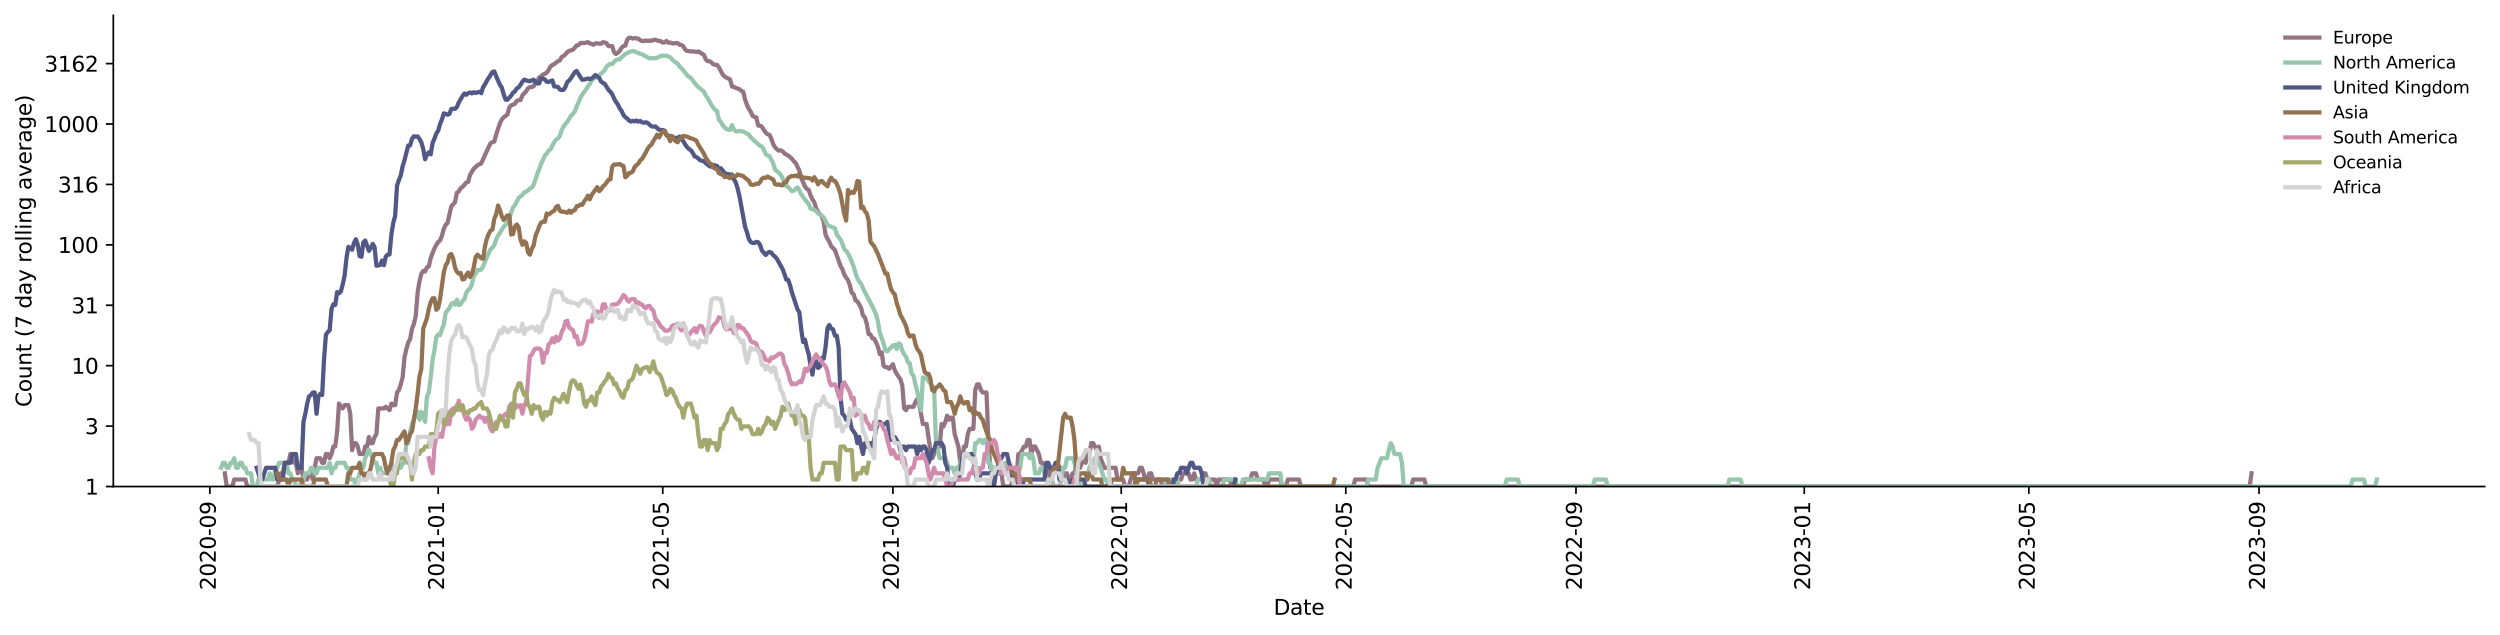 <?xml version="1.0" encoding="utf-8" standalone="no"?>
<!DOCTYPE svg PUBLIC "-//W3C//DTD SVG 1.1//EN"
  "http://www.w3.org/Graphics/SVG/1.1/DTD/svg11.dtd">
<svg xmlns:xlink="http://www.w3.org/1999/xlink" width="1176.528pt" height="298.621pt" viewBox="0 0 1176.528 298.621" xmlns="http://www.w3.org/2000/svg" version="1.1">
 <defs>
  <style type="text/css">*{stroke-linejoin: round; stroke-linecap: butt}</style>
 </defs>
 <g id="figure_1">
  <g id="patch_1">
   <path d="M 0 298.621 
L 1176.528 298.621 
L 1176.528 0 
L 0 0 
z
" style="fill: #ffffff"/>
  </g>
  <g id="axes_1">
   <g id="patch_2">
    <path d="M 53.328 228.96 
L 1169.328 228.96 
L 1169.328 7.2 
L 53.328 7.2 
z
" style="fill: #ffffff"/>
   </g>
   <g id="matplotlib.axis_1">
    <g id="xtick_1">
     <g id="line2d_1">
      <defs>
       <path id="m63054f46b1" d="M 0 0 
L 0 3.5 
" style="stroke: #000000; stroke-width: 0.8"/>
      </defs>
      <g>
       <use xlink:href="#m63054f46b1" x="98.771" y="228.96" style="stroke: #000000; stroke-width: 0.8"/>
      </g>
     </g>
     <g id="text_1">
      <!-- 2020-09 -->
      <g transform="translate(101.531 277.743)rotate(-90)scale(0.1 -0.1)">
       <defs>
        <path id="DejaVuSans-32" d="M 1228 531 
L 3431 531 
L 3431 0 
L 469 0 
L 469 531 
Q 828 903 1448 1529 
Q 2069 2156 2228 2338 
Q 2531 2678 2651 2914 
Q 2772 3150 2772 3378 
Q 2772 3750 2511 3984 
Q 2250 4219 1831 4219 
Q 1534 4219 1204 4116 
Q 875 4013 500 3803 
L 500 4441 
Q 881 4594 1212 4672 
Q 1544 4750 1819 4750 
Q 2544 4750 2975 4387 
Q 3406 4025 3406 3419 
Q 3406 3131 3298 2873 
Q 3191 2616 2906 2266 
Q 2828 2175 2409 1742 
Q 1991 1309 1228 531 
z
" transform="scale(0.016)"/>
        <path id="DejaVuSans-30" d="M 2034 4250 
Q 1547 4250 1301 3770 
Q 1056 3291 1056 2328 
Q 1056 1369 1301 889 
Q 1547 409 2034 409 
Q 2525 409 2770 889 
Q 3016 1369 3016 2328 
Q 3016 3291 2770 3770 
Q 2525 4250 2034 4250 
z
M 2034 4750 
Q 2819 4750 3233 4129 
Q 3647 3509 3647 2328 
Q 3647 1150 3233 529 
Q 2819 -91 2034 -91 
Q 1250 -91 836 529 
Q 422 1150 422 2328 
Q 422 3509 836 4129 
Q 1250 4750 2034 4750 
z
" transform="scale(0.016)"/>
        <path id="DejaVuSans-2d" d="M 313 2009 
L 1997 2009 
L 1997 1497 
L 313 1497 
L 313 2009 
z
" transform="scale(0.016)"/>
        <path id="DejaVuSans-39" d="M 703 97 
L 703 672 
Q 941 559 1184 500 
Q 1428 441 1663 441 
Q 2288 441 2617 861 
Q 2947 1281 2994 2138 
Q 2813 1869 2534 1725 
Q 2256 1581 1919 1581 
Q 1219 1581 811 2004 
Q 403 2428 403 3163 
Q 403 3881 828 4315 
Q 1253 4750 1959 4750 
Q 2769 4750 3195 4129 
Q 3622 3509 3622 2328 
Q 3622 1225 3098 567 
Q 2575 -91 1691 -91 
Q 1453 -91 1209 -44 
Q 966 3 703 97 
z
M 1959 2075 
Q 2384 2075 2632 2365 
Q 2881 2656 2881 3163 
Q 2881 3666 2632 3958 
Q 2384 4250 1959 4250 
Q 1534 4250 1286 3958 
Q 1038 3666 1038 3163 
Q 1038 2656 1286 2365 
Q 1534 2075 1959 2075 
z
" transform="scale(0.016)"/>
       </defs>
       <use xlink:href="#DejaVuSans-32"/>
       <use xlink:href="#DejaVuSans-30" x="63.623"/>
       <use xlink:href="#DejaVuSans-32" x="127.246"/>
       <use xlink:href="#DejaVuSans-30" x="190.869"/>
       <use xlink:href="#DejaVuSans-2d" x="254.492"/>
       <use xlink:href="#DejaVuSans-30" x="290.576"/>
       <use xlink:href="#DejaVuSans-39" x="354.199"/>
      </g>
     </g>
    </g>
    <g id="xtick_2">
     <g id="line2d_2">
      <g>
       <use xlink:href="#m63054f46b1" x="206.214" y="228.96" style="stroke: #000000; stroke-width: 0.8"/>
      </g>
     </g>
     <g id="text_2">
      <!-- 2021-01 -->
      <g transform="translate(208.974 277.743)rotate(-90)scale(0.1 -0.1)">
       <defs>
        <path id="DejaVuSans-31" d="M 794 531 
L 1825 531 
L 1825 4091 
L 703 3866 
L 703 4441 
L 1819 4666 
L 2450 4666 
L 2450 531 
L 3481 531 
L 3481 0 
L 794 0 
L 794 531 
z
" transform="scale(0.016)"/>
       </defs>
       <use xlink:href="#DejaVuSans-32"/>
       <use xlink:href="#DejaVuSans-30" x="63.623"/>
       <use xlink:href="#DejaVuSans-32" x="127.246"/>
       <use xlink:href="#DejaVuSans-31" x="190.869"/>
       <use xlink:href="#DejaVuSans-2d" x="254.492"/>
       <use xlink:href="#DejaVuSans-30" x="290.576"/>
       <use xlink:href="#DejaVuSans-31" x="354.199"/>
      </g>
     </g>
    </g>
    <g id="xtick_3">
     <g id="line2d_3">
      <g>
       <use xlink:href="#m63054f46b1" x="311.896" y="228.96" style="stroke: #000000; stroke-width: 0.8"/>
      </g>
     </g>
     <g id="text_3">
      <!-- 2021-05 -->
      <g transform="translate(314.656 277.743)rotate(-90)scale(0.1 -0.1)">
       <defs>
        <path id="DejaVuSans-35" d="M 691 4666 
L 3169 4666 
L 3169 4134 
L 1269 4134 
L 1269 2991 
Q 1406 3038 1543 3061 
Q 1681 3084 1819 3084 
Q 2600 3084 3056 2656 
Q 3513 2228 3513 1497 
Q 3513 744 3044 326 
Q 2575 -91 1722 -91 
Q 1428 -91 1123 -41 
Q 819 9 494 109 
L 494 744 
Q 775 591 1075 516 
Q 1375 441 1709 441 
Q 2250 441 2565 725 
Q 2881 1009 2881 1497 
Q 2881 1984 2565 2268 
Q 2250 2553 1709 2553 
Q 1456 2553 1204 2497 
Q 953 2441 691 2322 
L 691 4666 
z
" transform="scale(0.016)"/>
       </defs>
       <use xlink:href="#DejaVuSans-32"/>
       <use xlink:href="#DejaVuSans-30" x="63.623"/>
       <use xlink:href="#DejaVuSans-32" x="127.246"/>
       <use xlink:href="#DejaVuSans-31" x="190.869"/>
       <use xlink:href="#DejaVuSans-2d" x="254.492"/>
       <use xlink:href="#DejaVuSans-30" x="290.576"/>
       <use xlink:href="#DejaVuSans-35" x="354.199"/>
      </g>
     </g>
    </g>
    <g id="xtick_4">
     <g id="line2d_4">
      <g>
       <use xlink:href="#m63054f46b1" x="420.22" y="228.96" style="stroke: #000000; stroke-width: 0.8"/>
      </g>
     </g>
     <g id="text_4">
      <!-- 2021-09 -->
      <g transform="translate(422.98 277.743)rotate(-90)scale(0.1 -0.1)">
       <use xlink:href="#DejaVuSans-32"/>
       <use xlink:href="#DejaVuSans-30" x="63.623"/>
       <use xlink:href="#DejaVuSans-32" x="127.246"/>
       <use xlink:href="#DejaVuSans-31" x="190.869"/>
       <use xlink:href="#DejaVuSans-2d" x="254.492"/>
       <use xlink:href="#DejaVuSans-30" x="290.576"/>
       <use xlink:href="#DejaVuSans-39" x="354.199"/>
      </g>
     </g>
    </g>
    <g id="xtick_5">
     <g id="line2d_5">
      <g>
       <use xlink:href="#m63054f46b1" x="527.663" y="228.96" style="stroke: #000000; stroke-width: 0.8"/>
      </g>
     </g>
     <g id="text_5">
      <!-- 2022-01 -->
      <g transform="translate(530.423 277.743)rotate(-90)scale(0.1 -0.1)">
       <use xlink:href="#DejaVuSans-32"/>
       <use xlink:href="#DejaVuSans-30" x="63.623"/>
       <use xlink:href="#DejaVuSans-32" x="127.246"/>
       <use xlink:href="#DejaVuSans-32" x="190.869"/>
       <use xlink:href="#DejaVuSans-2d" x="254.492"/>
       <use xlink:href="#DejaVuSans-30" x="290.576"/>
       <use xlink:href="#DejaVuSans-31" x="354.199"/>
      </g>
     </g>
    </g>
    <g id="xtick_6">
     <g id="line2d_6">
      <g>
       <use xlink:href="#m63054f46b1" x="633.345" y="228.96" style="stroke: #000000; stroke-width: 0.8"/>
      </g>
     </g>
     <g id="text_6">
      <!-- 2022-05 -->
      <g transform="translate(636.105 277.743)rotate(-90)scale(0.1 -0.1)">
       <use xlink:href="#DejaVuSans-32"/>
       <use xlink:href="#DejaVuSans-30" x="63.623"/>
       <use xlink:href="#DejaVuSans-32" x="127.246"/>
       <use xlink:href="#DejaVuSans-32" x="190.869"/>
       <use xlink:href="#DejaVuSans-2d" x="254.492"/>
       <use xlink:href="#DejaVuSans-30" x="290.576"/>
       <use xlink:href="#DejaVuSans-35" x="354.199"/>
      </g>
     </g>
    </g>
    <g id="xtick_7">
     <g id="line2d_7">
      <g>
       <use xlink:href="#m63054f46b1" x="741.669" y="228.96" style="stroke: #000000; stroke-width: 0.8"/>
      </g>
     </g>
     <g id="text_7">
      <!-- 2022-09 -->
      <g transform="translate(744.428 277.743)rotate(-90)scale(0.1 -0.1)">
       <use xlink:href="#DejaVuSans-32"/>
       <use xlink:href="#DejaVuSans-30" x="63.623"/>
       <use xlink:href="#DejaVuSans-32" x="127.246"/>
       <use xlink:href="#DejaVuSans-32" x="190.869"/>
       <use xlink:href="#DejaVuSans-2d" x="254.492"/>
       <use xlink:href="#DejaVuSans-30" x="290.576"/>
       <use xlink:href="#DejaVuSans-39" x="354.199"/>
      </g>
     </g>
    </g>
    <g id="xtick_8">
     <g id="line2d_8">
      <g>
       <use xlink:href="#m63054f46b1" x="849.112" y="228.96" style="stroke: #000000; stroke-width: 0.8"/>
      </g>
     </g>
     <g id="text_8">
      <!-- 2023-01 -->
      <g transform="translate(851.872 277.743)rotate(-90)scale(0.1 -0.1)">
       <defs>
        <path id="DejaVuSans-33" d="M 2597 2516 
Q 3050 2419 3304 2112 
Q 3559 1806 3559 1356 
Q 3559 666 3084 287 
Q 2609 -91 1734 -91 
Q 1441 -91 1130 -33 
Q 819 25 488 141 
L 488 750 
Q 750 597 1062 519 
Q 1375 441 1716 441 
Q 2309 441 2620 675 
Q 2931 909 2931 1356 
Q 2931 1769 2642 2001 
Q 2353 2234 1838 2234 
L 1294 2234 
L 1294 2753 
L 1863 2753 
Q 2328 2753 2575 2939 
Q 2822 3125 2822 3475 
Q 2822 3834 2567 4026 
Q 2313 4219 1838 4219 
Q 1578 4219 1281 4162 
Q 984 4106 628 3988 
L 628 4550 
Q 988 4650 1302 4700 
Q 1616 4750 1894 4750 
Q 2613 4750 3031 4423 
Q 3450 4097 3450 3541 
Q 3450 3153 3228 2886 
Q 3006 2619 2597 2516 
z
" transform="scale(0.016)"/>
       </defs>
       <use xlink:href="#DejaVuSans-32"/>
       <use xlink:href="#DejaVuSans-30" x="63.623"/>
       <use xlink:href="#DejaVuSans-32" x="127.246"/>
       <use xlink:href="#DejaVuSans-33" x="190.869"/>
       <use xlink:href="#DejaVuSans-2d" x="254.492"/>
       <use xlink:href="#DejaVuSans-30" x="290.576"/>
       <use xlink:href="#DejaVuSans-31" x="354.199"/>
      </g>
     </g>
    </g>
    <g id="xtick_9">
     <g id="line2d_9">
      <g>
       <use xlink:href="#m63054f46b1" x="954.794" y="228.96" style="stroke: #000000; stroke-width: 0.8"/>
      </g>
     </g>
     <g id="text_9">
      <!-- 2023-05 -->
      <g transform="translate(957.553 277.743)rotate(-90)scale(0.1 -0.1)">
       <use xlink:href="#DejaVuSans-32"/>
       <use xlink:href="#DejaVuSans-30" x="63.623"/>
       <use xlink:href="#DejaVuSans-32" x="127.246"/>
       <use xlink:href="#DejaVuSans-33" x="190.869"/>
       <use xlink:href="#DejaVuSans-2d" x="254.492"/>
       <use xlink:href="#DejaVuSans-30" x="290.576"/>
       <use xlink:href="#DejaVuSans-35" x="354.199"/>
      </g>
     </g>
    </g>
    <g id="xtick_10">
     <g id="line2d_10">
      <g>
       <use xlink:href="#m63054f46b1" x="1063.118" y="228.96" style="stroke: #000000; stroke-width: 0.8"/>
      </g>
     </g>
     <g id="text_10">
      <!-- 2023-09 -->
      <g transform="translate(1065.877 277.743)rotate(-90)scale(0.1 -0.1)">
       <use xlink:href="#DejaVuSans-32"/>
       <use xlink:href="#DejaVuSans-30" x="63.623"/>
       <use xlink:href="#DejaVuSans-32" x="127.246"/>
       <use xlink:href="#DejaVuSans-33" x="190.869"/>
       <use xlink:href="#DejaVuSans-2d" x="254.492"/>
       <use xlink:href="#DejaVuSans-30" x="290.576"/>
       <use xlink:href="#DejaVuSans-39" x="354.199"/>
      </g>
     </g>
    </g>
    <g id="text_11">
     <!-- Date -->
     <g transform="translate(599.377 289.341)scale(0.1 -0.1)">
      <defs>
       <path id="DejaVuSans-44" d="M 1259 4147 
L 1259 519 
L 2022 519 
Q 2988 519 3436 956 
Q 3884 1394 3884 2338 
Q 3884 3275 3436 3711 
Q 2988 4147 2022 4147 
L 1259 4147 
z
M 628 4666 
L 1925 4666 
Q 3281 4666 3915 4102 
Q 4550 3538 4550 2338 
Q 4550 1131 3912 565 
Q 3275 0 1925 0 
L 628 0 
L 628 4666 
z
" transform="scale(0.016)"/>
       <path id="DejaVuSans-61" d="M 2194 1759 
Q 1497 1759 1228 1600 
Q 959 1441 959 1056 
Q 959 750 1161 570 
Q 1363 391 1709 391 
Q 2188 391 2477 730 
Q 2766 1069 2766 1631 
L 2766 1759 
L 2194 1759 
z
M 3341 1997 
L 3341 0 
L 2766 0 
L 2766 531 
Q 2569 213 2275 61 
Q 1981 -91 1556 -91 
Q 1019 -91 701 211 
Q 384 513 384 1019 
Q 384 1609 779 1909 
Q 1175 2209 1959 2209 
L 2766 2209 
L 2766 2266 
Q 2766 2663 2505 2880 
Q 2244 3097 1772 3097 
Q 1472 3097 1187 3025 
Q 903 2953 641 2809 
L 641 3341 
Q 956 3463 1253 3523 
Q 1550 3584 1831 3584 
Q 2591 3584 2966 3190 
Q 3341 2797 3341 1997 
z
" transform="scale(0.016)"/>
       <path id="DejaVuSans-74" d="M 1172 4494 
L 1172 3500 
L 2356 3500 
L 2356 3053 
L 1172 3053 
L 1172 1153 
Q 1172 725 1289 603 
Q 1406 481 1766 481 
L 2356 481 
L 2356 0 
L 1766 0 
Q 1100 0 847 248 
Q 594 497 594 1153 
L 594 3053 
L 172 3053 
L 172 3500 
L 594 3500 
L 594 4494 
L 1172 4494 
z
" transform="scale(0.016)"/>
       <path id="DejaVuSans-65" d="M 3597 1894 
L 3597 1613 
L 953 1613 
Q 991 1019 1311 708 
Q 1631 397 2203 397 
Q 2534 397 2845 478 
Q 3156 559 3463 722 
L 3463 178 
Q 3153 47 2828 -22 
Q 2503 -91 2169 -91 
Q 1331 -91 842 396 
Q 353 884 353 1716 
Q 353 2575 817 3079 
Q 1281 3584 2069 3584 
Q 2775 3584 3186 3129 
Q 3597 2675 3597 1894 
z
M 3022 2063 
Q 3016 2534 2758 2815 
Q 2500 3097 2075 3097 
Q 1594 3097 1305 2825 
Q 1016 2553 972 2059 
L 3022 2063 
z
" transform="scale(0.016)"/>
      </defs>
      <use xlink:href="#DejaVuSans-44"/>
      <use xlink:href="#DejaVuSans-61" x="77.002"/>
      <use xlink:href="#DejaVuSans-74" x="138.281"/>
      <use xlink:href="#DejaVuSans-65" x="177.49"/>
     </g>
    </g>
   </g>
   <g id="matplotlib.axis_2">
    <g id="ytick_1">
     <g id="line2d_11">
      <defs>
       <path id="m8072580226" d="M 0 0 
L -3.5 0 
" style="stroke: #000000; stroke-width: 0.8"/>
      </defs>
      <g>
       <use xlink:href="#m8072580226" x="53.328" y="228.96" style="stroke: #000000; stroke-width: 0.8"/>
      </g>
     </g>
     <g id="text_12">
      <!-- 1 -->
      <g transform="translate(39.966 232.759)scale(0.1 -0.1)">
       <use xlink:href="#DejaVuSans-31"/>
      </g>
     </g>
    </g>
    <g id="ytick_2">
     <g id="line2d_12">
      <g>
       <use xlink:href="#m8072580226" x="53.328" y="200.527" style="stroke: #000000; stroke-width: 0.8"/>
      </g>
     </g>
     <g id="text_13">
      <!-- 3 -->
      <g transform="translate(39.966 204.326)scale(0.1 -0.1)">
       <use xlink:href="#DejaVuSans-33"/>
      </g>
     </g>
    </g>
    <g id="ytick_3">
     <g id="line2d_13">
      <g>
       <use xlink:href="#m8072580226" x="53.328" y="172.095" style="stroke: #000000; stroke-width: 0.8"/>
      </g>
     </g>
     <g id="text_14">
      <!-- 10 -->
      <g transform="translate(33.603 175.894)scale(0.1 -0.1)">
       <use xlink:href="#DejaVuSans-31"/>
       <use xlink:href="#DejaVuSans-30" x="63.623"/>
      </g>
     </g>
    </g>
    <g id="ytick_4">
     <g id="line2d_14">
      <g>
       <use xlink:href="#m8072580226" x="53.328" y="143.662" style="stroke: #000000; stroke-width: 0.8"/>
      </g>
     </g>
     <g id="text_15">
      <!-- 31 -->
      <g transform="translate(33.603 147.461)scale(0.1 -0.1)">
       <use xlink:href="#DejaVuSans-33"/>
       <use xlink:href="#DejaVuSans-31" x="63.623"/>
      </g>
     </g>
    </g>
    <g id="ytick_5">
     <g id="line2d_15">
      <g>
       <use xlink:href="#m8072580226" x="53.328" y="115.229" style="stroke: #000000; stroke-width: 0.8"/>
      </g>
     </g>
     <g id="text_16">
      <!-- 100 -->
      <g transform="translate(27.241 119.028)scale(0.1 -0.1)">
       <use xlink:href="#DejaVuSans-31"/>
       <use xlink:href="#DejaVuSans-30" x="63.623"/>
       <use xlink:href="#DejaVuSans-30" x="127.246"/>
      </g>
     </g>
    </g>
    <g id="ytick_6">
     <g id="line2d_16">
      <g>
       <use xlink:href="#m8072580226" x="53.328" y="86.796" style="stroke: #000000; stroke-width: 0.8"/>
      </g>
     </g>
     <g id="text_17">
      <!-- 316 -->
      <g transform="translate(27.241 90.596)scale(0.1 -0.1)">
       <defs>
        <path id="DejaVuSans-36" d="M 2113 2584 
Q 1688 2584 1439 2293 
Q 1191 2003 1191 1497 
Q 1191 994 1439 701 
Q 1688 409 2113 409 
Q 2538 409 2786 701 
Q 3034 994 3034 1497 
Q 3034 2003 2786 2293 
Q 2538 2584 2113 2584 
z
M 3366 4563 
L 3366 3988 
Q 3128 4100 2886 4159 
Q 2644 4219 2406 4219 
Q 1781 4219 1451 3797 
Q 1122 3375 1075 2522 
Q 1259 2794 1537 2939 
Q 1816 3084 2150 3084 
Q 2853 3084 3261 2657 
Q 3669 2231 3669 1497 
Q 3669 778 3244 343 
Q 2819 -91 2113 -91 
Q 1303 -91 875 529 
Q 447 1150 447 2328 
Q 447 3434 972 4092 
Q 1497 4750 2381 4750 
Q 2619 4750 2861 4703 
Q 3103 4656 3366 4563 
z
" transform="scale(0.016)"/>
       </defs>
       <use xlink:href="#DejaVuSans-33"/>
       <use xlink:href="#DejaVuSans-31" x="63.623"/>
       <use xlink:href="#DejaVuSans-36" x="127.246"/>
      </g>
     </g>
    </g>
    <g id="ytick_7">
     <g id="line2d_17">
      <g>
       <use xlink:href="#m8072580226" x="53.328" y="58.364" style="stroke: #000000; stroke-width: 0.8"/>
      </g>
     </g>
     <g id="text_18">
      <!-- 1000 -->
      <g transform="translate(20.878 62.163)scale(0.1 -0.1)">
       <use xlink:href="#DejaVuSans-31"/>
       <use xlink:href="#DejaVuSans-30" x="63.623"/>
       <use xlink:href="#DejaVuSans-30" x="127.246"/>
       <use xlink:href="#DejaVuSans-30" x="190.869"/>
      </g>
     </g>
    </g>
    <g id="ytick_8">
     <g id="line2d_18">
      <g>
       <use xlink:href="#m8072580226" x="53.328" y="29.931" style="stroke: #000000; stroke-width: 0.8"/>
      </g>
     </g>
     <g id="text_19">
      <!-- 3162 -->
      <g transform="translate(20.878 33.73)scale(0.1 -0.1)">
       <use xlink:href="#DejaVuSans-33"/>
       <use xlink:href="#DejaVuSans-31" x="63.623"/>
       <use xlink:href="#DejaVuSans-36" x="127.246"/>
       <use xlink:href="#DejaVuSans-32" x="190.869"/>
      </g>
     </g>
    </g>
    <g id="text_20">
     <!-- Count (7 day rolling average) -->
     <g transform="translate(14.798 191.548)rotate(-90)scale(0.1 -0.1)">
      <defs>
       <path id="DejaVuSans-43" d="M 4122 4306 
L 4122 3641 
Q 3803 3938 3442 4084 
Q 3081 4231 2675 4231 
Q 1875 4231 1450 3742 
Q 1025 3253 1025 2328 
Q 1025 1406 1450 917 
Q 1875 428 2675 428 
Q 3081 428 3442 575 
Q 3803 722 4122 1019 
L 4122 359 
Q 3791 134 3420 21 
Q 3050 -91 2638 -91 
Q 1578 -91 968 557 
Q 359 1206 359 2328 
Q 359 3453 968 4101 
Q 1578 4750 2638 4750 
Q 3056 4750 3426 4639 
Q 3797 4528 4122 4306 
z
" transform="scale(0.016)"/>
       <path id="DejaVuSans-6f" d="M 1959 3097 
Q 1497 3097 1228 2736 
Q 959 2375 959 1747 
Q 959 1119 1226 758 
Q 1494 397 1959 397 
Q 2419 397 2687 759 
Q 2956 1122 2956 1747 
Q 2956 2369 2687 2733 
Q 2419 3097 1959 3097 
z
M 1959 3584 
Q 2709 3584 3137 3096 
Q 3566 2609 3566 1747 
Q 3566 888 3137 398 
Q 2709 -91 1959 -91 
Q 1206 -91 779 398 
Q 353 888 353 1747 
Q 353 2609 779 3096 
Q 1206 3584 1959 3584 
z
" transform="scale(0.016)"/>
       <path id="DejaVuSans-75" d="M 544 1381 
L 544 3500 
L 1119 3500 
L 1119 1403 
Q 1119 906 1312 657 
Q 1506 409 1894 409 
Q 2359 409 2629 706 
Q 2900 1003 2900 1516 
L 2900 3500 
L 3475 3500 
L 3475 0 
L 2900 0 
L 2900 538 
Q 2691 219 2414 64 
Q 2138 -91 1772 -91 
Q 1169 -91 856 284 
Q 544 659 544 1381 
z
M 1991 3584 
L 1991 3584 
z
" transform="scale(0.016)"/>
       <path id="DejaVuSans-6e" d="M 3513 2113 
L 3513 0 
L 2938 0 
L 2938 2094 
Q 2938 2591 2744 2837 
Q 2550 3084 2163 3084 
Q 1697 3084 1428 2787 
Q 1159 2491 1159 1978 
L 1159 0 
L 581 0 
L 581 3500 
L 1159 3500 
L 1159 2956 
Q 1366 3272 1645 3428 
Q 1925 3584 2291 3584 
Q 2894 3584 3203 3211 
Q 3513 2838 3513 2113 
z
" transform="scale(0.016)"/>
       <path id="DejaVuSans-20" transform="scale(0.016)"/>
       <path id="DejaVuSans-28" d="M 1984 4856 
Q 1566 4138 1362 3434 
Q 1159 2731 1159 2009 
Q 1159 1288 1364 580 
Q 1569 -128 1984 -844 
L 1484 -844 
Q 1016 -109 783 600 
Q 550 1309 550 2009 
Q 550 2706 781 3412 
Q 1013 4119 1484 4856 
L 1984 4856 
z
" transform="scale(0.016)"/>
       <path id="DejaVuSans-37" d="M 525 4666 
L 3525 4666 
L 3525 4397 
L 1831 0 
L 1172 0 
L 2766 4134 
L 525 4134 
L 525 4666 
z
" transform="scale(0.016)"/>
       <path id="DejaVuSans-64" d="M 2906 2969 
L 2906 4863 
L 3481 4863 
L 3481 0 
L 2906 0 
L 2906 525 
Q 2725 213 2448 61 
Q 2172 -91 1784 -91 
Q 1150 -91 751 415 
Q 353 922 353 1747 
Q 353 2572 751 3078 
Q 1150 3584 1784 3584 
Q 2172 3584 2448 3432 
Q 2725 3281 2906 2969 
z
M 947 1747 
Q 947 1113 1208 752 
Q 1469 391 1925 391 
Q 2381 391 2643 752 
Q 2906 1113 2906 1747 
Q 2906 2381 2643 2742 
Q 2381 3103 1925 3103 
Q 1469 3103 1208 2742 
Q 947 2381 947 1747 
z
" transform="scale(0.016)"/>
       <path id="DejaVuSans-79" d="M 2059 -325 
Q 1816 -950 1584 -1140 
Q 1353 -1331 966 -1331 
L 506 -1331 
L 506 -850 
L 844 -850 
Q 1081 -850 1212 -737 
Q 1344 -625 1503 -206 
L 1606 56 
L 191 3500 
L 800 3500 
L 1894 763 
L 2988 3500 
L 3597 3500 
L 2059 -325 
z
" transform="scale(0.016)"/>
       <path id="DejaVuSans-72" d="M 2631 2963 
Q 2534 3019 2420 3045 
Q 2306 3072 2169 3072 
Q 1681 3072 1420 2755 
Q 1159 2438 1159 1844 
L 1159 0 
L 581 0 
L 581 3500 
L 1159 3500 
L 1159 2956 
Q 1341 3275 1631 3429 
Q 1922 3584 2338 3584 
Q 2397 3584 2469 3576 
Q 2541 3569 2628 3553 
L 2631 2963 
z
" transform="scale(0.016)"/>
       <path id="DejaVuSans-6c" d="M 603 4863 
L 1178 4863 
L 1178 0 
L 603 0 
L 603 4863 
z
" transform="scale(0.016)"/>
       <path id="DejaVuSans-69" d="M 603 3500 
L 1178 3500 
L 1178 0 
L 603 0 
L 603 3500 
z
M 603 4863 
L 1178 4863 
L 1178 4134 
L 603 4134 
L 603 4863 
z
" transform="scale(0.016)"/>
       <path id="DejaVuSans-67" d="M 2906 1791 
Q 2906 2416 2648 2759 
Q 2391 3103 1925 3103 
Q 1463 3103 1205 2759 
Q 947 2416 947 1791 
Q 947 1169 1205 825 
Q 1463 481 1925 481 
Q 2391 481 2648 825 
Q 2906 1169 2906 1791 
z
M 3481 434 
Q 3481 -459 3084 -895 
Q 2688 -1331 1869 -1331 
Q 1566 -1331 1297 -1286 
Q 1028 -1241 775 -1147 
L 775 -588 
Q 1028 -725 1275 -790 
Q 1522 -856 1778 -856 
Q 2344 -856 2625 -561 
Q 2906 -266 2906 331 
L 2906 616 
Q 2728 306 2450 153 
Q 2172 0 1784 0 
Q 1141 0 747 490 
Q 353 981 353 1791 
Q 353 2603 747 3093 
Q 1141 3584 1784 3584 
Q 2172 3584 2450 3431 
Q 2728 3278 2906 2969 
L 2906 3500 
L 3481 3500 
L 3481 434 
z
" transform="scale(0.016)"/>
       <path id="DejaVuSans-76" d="M 191 3500 
L 800 3500 
L 1894 563 
L 2988 3500 
L 3597 3500 
L 2284 0 
L 1503 0 
L 191 3500 
z
" transform="scale(0.016)"/>
       <path id="DejaVuSans-29" d="M 513 4856 
L 1013 4856 
Q 1481 4119 1714 3412 
Q 1947 2706 1947 2009 
Q 1947 1309 1714 600 
Q 1481 -109 1013 -844 
L 513 -844 
Q 928 -128 1133 580 
Q 1338 1288 1338 2009 
Q 1338 2731 1133 3434 
Q 928 4138 513 4856 
z
" transform="scale(0.016)"/>
      </defs>
      <use xlink:href="#DejaVuSans-43"/>
      <use xlink:href="#DejaVuSans-6f" x="69.824"/>
      <use xlink:href="#DejaVuSans-75" x="131.006"/>
      <use xlink:href="#DejaVuSans-6e" x="194.385"/>
      <use xlink:href="#DejaVuSans-74" x="257.764"/>
      <use xlink:href="#DejaVuSans-20" x="296.973"/>
      <use xlink:href="#DejaVuSans-28" x="328.76"/>
      <use xlink:href="#DejaVuSans-37" x="367.773"/>
      <use xlink:href="#DejaVuSans-20" x="431.396"/>
      <use xlink:href="#DejaVuSans-64" x="463.184"/>
      <use xlink:href="#DejaVuSans-61" x="526.66"/>
      <use xlink:href="#DejaVuSans-79" x="587.939"/>
      <use xlink:href="#DejaVuSans-20" x="647.119"/>
      <use xlink:href="#DejaVuSans-72" x="678.906"/>
      <use xlink:href="#DejaVuSans-6f" x="717.77"/>
      <use xlink:href="#DejaVuSans-6c" x="778.951"/>
      <use xlink:href="#DejaVuSans-6c" x="806.734"/>
      <use xlink:href="#DejaVuSans-69" x="834.518"/>
      <use xlink:href="#DejaVuSans-6e" x="862.301"/>
      <use xlink:href="#DejaVuSans-67" x="925.68"/>
      <use xlink:href="#DejaVuSans-20" x="989.156"/>
      <use xlink:href="#DejaVuSans-61" x="1020.943"/>
      <use xlink:href="#DejaVuSans-76" x="1082.223"/>
      <use xlink:href="#DejaVuSans-65" x="1141.402"/>
      <use xlink:href="#DejaVuSans-72" x="1202.926"/>
      <use xlink:href="#DejaVuSans-61" x="1244.039"/>
      <use xlink:href="#DejaVuSans-67" x="1305.318"/>
      <use xlink:href="#DejaVuSans-65" x="1368.795"/>
      <use xlink:href="#DejaVuSans-29" x="1430.318"/>
     </g>
    </g>
   </g>
   <g id="line2d_19">
    <path d="M 105.817 222.753 
L 106.697 228.96 
L 109.339 228.96 
L 110.22 225.662 
L 115.504 225.662 
L 116.385 228.96 
L 130.476 228.96 
L 132.237 222.753 
L 133.118 222.753 
L 133.999 217.798 
L 135.76 217.798 
L 136.641 213.672 
L 138.402 217.798 
L 139.283 217.798 
L 140.163 222.753 
L 141.044 220.151 
L 141.925 220.151 
L 142.805 225.662 
L 144.567 225.662 
L 145.447 222.753 
L 146.328 222.753 
L 147.209 225.662 
L 148.089 220.151 
L 148.97 215.649 
L 150.732 215.649 
L 151.612 217.798 
L 152.493 217.798 
L 153.374 213.672 
L 154.254 213.672 
L 155.135 215.649 
L 156.016 213.672 
L 156.896 210.138 
L 157.777 210.138 
L 158.658 203.033 
L 159.538 189.929 
L 160.419 191.426 
L 161.3 192.21 
L 162.18 190.666 
L 163.942 190.666 
L 164.822 194.724 
L 165.703 211.842 
L 166.584 208.544 
L 167.464 208.544 
L 168.345 210.138 
L 169.226 213.672 
L 170.987 213.672 
L 171.868 210.138 
L 172.749 210.138 
L 173.629 205.635 
L 174.51 208.544 
L 175.391 208.544 
L 176.271 205.635 
L 177.152 204.3 
L 178.033 192.21 
L 180.675 192.21 
L 181.555 191.426 
L 183.317 193.02 
L 184.197 189.929 
L 185.078 190.666 
L 185.959 190.666 
L 186.839 184.71 
L 187.72 183.561 
L 188.601 180.903 
L 189.482 177.605 
L 190.362 168.187 
L 191.243 164.294 
L 192.124 161.158 
L 193.004 159.621 
L 193.885 154.801 
L 194.766 152.463 
L 195.646 148.77 
L 196.527 137.77 
L 197.408 132.418 
L 198.288 128.865 
L 199.169 127.494 
L 200.05 127.786 
L 200.93 125.814 
L 201.811 125.384 
L 202.692 121.501 
L 203.572 119.036 
L 204.453 116.908 
L 205.334 115.194 
L 206.214 113.89 
L 207.095 113.166 
L 207.976 110.992 
L 208.857 107.687 
L 209.737 105.811 
L 210.618 104.958 
L 212.379 97.125 
L 214.141 95.171 
L 215.021 90.699 
L 215.902 90.131 
L 216.783 88.536 
L 217.663 87.992 
L 219.425 85.883 
L 220.305 85.616 
L 221.186 82.352 
L 222.947 79.388 
L 223.828 78.655 
L 224.709 77.757 
L 226.47 76.883 
L 229.993 69.117 
L 230.874 67.431 
L 231.754 66.892 
L 232.635 66.624 
L 233.516 63.299 
L 235.277 58.01 
L 236.158 56.203 
L 237.038 55.227 
L 238.8 53.908 
L 239.68 50.584 
L 240.561 49.575 
L 241.442 49.282 
L 242.322 48.818 
L 243.203 47.49 
L 244.084 47.116 
L 244.964 47.078 
L 245.845 44.89 
L 246.726 43.849 
L 247.607 42.998 
L 248.487 41.567 
L 249.368 41.031 
L 250.249 40.944 
L 251.129 40.618 
L 252.01 38.69 
L 252.891 38.071 
L 253.771 36.411 
L 254.652 35.878 
L 255.533 35.12 
L 257.294 34.253 
L 258.175 32.972 
L 259.055 31.298 
L 259.936 30.629 
L 260.817 30.192 
L 262.578 28.793 
L 263.459 28.454 
L 264.339 26.822 
L 265.22 26.354 
L 266.101 25.608 
L 266.982 24.5 
L 267.862 23.944 
L 269.624 23.439 
L 271.385 21.389 
L 272.266 21.205 
L 273.146 20.273 
L 274.027 20.192 
L 274.908 20.257 
L 275.788 20.108 
L 276.669 19.823 
L 277.55 20.412 
L 278.43 20.646 
L 279.311 21.057 
L 280.192 20.418 
L 281.072 20.366 
L 281.953 20.546 
L 282.834 20.604 
L 283.714 19.858 
L 284.595 19.989 
L 285.476 20.381 
L 286.357 21.734 
L 288.118 21.677 
L 288.999 24.642 
L 289.879 25.408 
L 290.76 24.814 
L 291.641 23.976 
L 292.521 22.46 
L 293.402 21.661 
L 294.283 21.474 
L 295.163 18.693 
L 296.044 17.76 
L 296.925 17.817 
L 297.805 18.136 
L 298.686 17.884 
L 299.567 18.148 
L 300.447 18.201 
L 301.328 18.927 
L 302.209 19.328 
L 303.089 19.274 
L 303.97 19.095 
L 304.851 19.258 
L 305.732 19.119 
L 306.612 19.197 
L 307.493 18.785 
L 308.374 18.71 
L 309.254 19.087 
L 310.135 19.195 
L 311.016 19.418 
L 311.896 20.035 
L 312.777 19.945 
L 313.658 19.272 
L 314.538 20.136 
L 315.419 20.024 
L 316.3 20.368 
L 317.18 20.466 
L 318.061 20.231 
L 318.942 20.339 
L 319.822 21.05 
L 320.703 21.141 
L 321.584 21.847 
L 322.464 23.339 
L 323.345 24.01 
L 324.226 24.048 
L 325.107 24.221 
L 325.987 24.188 
L 326.868 24.271 
L 327.749 24.501 
L 328.629 24.186 
L 331.271 25.847 
L 332.152 27.961 
L 333.033 28.779 
L 333.913 28.802 
L 334.794 29.369 
L 335.675 30.281 
L 336.555 30.507 
L 337.436 30.527 
L 338.317 31.666 
L 340.078 35.017 
L 340.959 35.923 
L 341.839 36.571 
L 342.72 36.912 
L 343.601 37.433 
L 344.482 40.713 
L 345.362 40.86 
L 346.243 41.376 
L 348.004 41.97 
L 348.885 42.774 
L 349.766 43.167 
L 350.646 46.865 
L 351.527 49.351 
L 352.408 51.17 
L 353.288 52.575 
L 354.169 54.501 
L 355.05 55.05 
L 355.93 55.258 
L 356.811 59.087 
L 357.692 59.16 
L 358.572 59.656 
L 359.453 61.131 
L 360.334 62.377 
L 361.214 63.213 
L 362.095 63.403 
L 362.976 65.22 
L 363.857 67.795 
L 364.737 69.259 
L 365.618 70.238 
L 366.499 70.891 
L 367.379 70.745 
L 368.26 71.186 
L 369.141 72.147 
L 370.021 72.746 
L 370.902 73.167 
L 372.663 74.656 
L 373.544 75.844 
L 374.425 76.719 
L 376.186 80.314 
L 377.067 83.9 
L 377.947 85.669 
L 378.828 87.759 
L 379.709 88.91 
L 380.589 89.327 
L 381.47 92.056 
L 382.351 93.904 
L 383.232 95.171 
L 384.112 98.164 
L 384.993 99.695 
L 385.874 100.85 
L 386.754 101.795 
L 387.635 104.383 
L 388.516 110.521 
L 389.396 112.273 
L 390.277 113.757 
L 391.158 115.872 
L 392.919 117.675 
L 395.561 125.172 
L 396.442 126.696 
L 397.322 129.173 
L 398.203 130.643 
L 399.084 131.858 
L 399.964 134.33 
L 400.845 137.77 
L 401.726 138.483 
L 402.607 141.358 
L 403.487 141.872 
L 404.368 143.259 
L 405.249 144.963 
L 406.129 148.497 
L 407.01 149.325 
L 407.891 152.304 
L 408.771 157.189 
L 409.652 157.383 
L 410.533 159.198 
L 411.413 159.409 
L 412.294 161.158 
L 413.175 163.286 
L 414.055 166.725 
L 414.936 165.888 
L 415.817 172.095 
L 416.697 172.81 
L 417.578 172.81 
L 418.459 173.548 
L 420.22 171.399 
L 421.101 174.308 
L 421.982 175.902 
L 423.743 178.504 
L 424.624 181.412 
L 425.504 192.21 
L 426.385 193.02 
L 427.266 191.426 
L 429.908 191.426 
L 430.788 189.213 
L 431.669 187.84 
L 432.55 189.929 
L 434.311 199.582 
L 436.072 199.582 
L 437.834 211.842 
L 438.714 215.649 
L 439.595 213.672 
L 440.476 210.138 
L 442.237 210.138 
L 443.118 199.582 
L 443.999 200.679 
L 444.879 198.531 
L 445.76 195.622 
L 446.641 197.522 
L 447.521 196.554 
L 448.402 196.554 
L 449.283 204.3 
L 451.044 210.138 
L 451.925 217.798 
L 452.805 215.649 
L 453.686 210.138 
L 454.567 210.138 
L 455.447 204.3 
L 456.328 201.828 
L 458.089 201.828 
L 458.97 183.561 
L 459.851 180.903 
L 460.732 180.903 
L 461.612 183.561 
L 462.493 184.71 
L 464.254 184.71 
L 465.135 207.047 
L 466.016 220.151 
L 468.658 220.151 
L 469.538 222.753 
L 471.3 222.753 
L 472.18 228.96 
L 475.703 228.96 
L 476.584 225.662 
L 478.345 225.662 
L 479.226 213.672 
L 480.107 213.672 
L 481.868 210.138 
L 482.749 210.138 
L 483.629 207.047 
L 484.51 207.047 
L 485.391 213.672 
L 486.271 210.138 
L 487.152 210.138 
L 488.913 213.672 
L 489.794 217.798 
L 490.675 217.798 
L 492.436 222.753 
L 493.317 225.662 
L 494.197 220.151 
L 495.959 220.151 
L 496.839 217.798 
L 497.72 217.798 
L 498.601 220.151 
L 499.482 220.151 
L 500.362 225.662 
L 501.243 222.753 
L 502.124 222.753 
L 503.004 225.662 
L 503.885 225.662 
L 504.766 222.753 
L 505.646 222.753 
L 506.527 217.798 
L 507.408 220.151 
L 508.288 220.151 
L 510.05 215.649 
L 510.93 217.798 
L 511.811 211.842 
L 512.692 213.672 
L 513.572 208.544 
L 514.453 208.544 
L 516.214 211.842 
L 517.095 210.138 
L 517.976 215.649 
L 519.737 220.151 
L 525.021 220.151 
L 525.902 225.662 
L 528.544 225.662 
L 529.425 228.96 
L 531.186 228.96 
L 532.947 222.753 
L 535.589 222.753 
L 536.47 220.151 
L 537.351 220.151 
L 539.112 225.662 
L 539.993 225.662 
L 540.874 222.753 
L 541.754 222.753 
L 542.635 225.662 
L 546.158 225.662 
L 547.038 228.96 
L 553.203 228.96 
L 554.084 225.662 
L 555.845 225.662 
L 556.726 222.753 
L 559.368 222.753 
L 560.249 225.662 
L 561.129 225.662 
L 562.01 222.753 
L 562.891 225.662 
L 565.533 225.662 
L 566.413 222.753 
L 567.294 222.753 
L 568.175 225.662 
L 571.697 225.662 
L 572.578 228.96 
L 573.459 225.662 
L 578.743 225.662 
L 579.624 228.96 
L 584.908 228.96 
L 585.788 225.662 
L 588.43 225.662 
L 589.311 222.753 
L 591.072 222.753 
L 591.953 225.662 
L 594.595 225.662 
L 595.476 228.96 
L 596.357 228.96 
L 597.237 225.662 
L 602.521 225.662 
L 603.402 228.96 
L 605.163 228.96 
L 606.044 225.662 
L 611.328 225.662 
L 612.209 228.96 
L 636.868 228.96 
L 637.749 225.662 
L 643.033 225.662 
L 643.913 228.96 
L 664.169 228.96 
L 665.05 225.662 
L 670.334 225.662 
L 671.214 228.96 
L 1058.714 228.96 
L 1059.595 222.753 
L 1059.595 222.753 
" clip-path="url(#pfd7965b28f)" style="fill: none; stroke: #947383; stroke-width: 2; stroke-linecap: square"/>
   </g>
   <g id="line2d_20">
    <path d="M 104.055 220.151 
L 104.936 217.798 
L 105.817 217.798 
L 106.697 220.151 
L 107.578 220.151 
L 108.459 217.798 
L 109.339 217.798 
L 110.22 215.649 
L 111.101 220.151 
L 111.982 220.151 
L 112.862 217.798 
L 113.743 217.798 
L 114.624 220.151 
L 115.504 220.151 
L 116.385 222.753 
L 118.146 222.753 
L 119.027 228.96 
L 120.788 228.96 
L 121.669 225.662 
L 126.072 225.662 
L 126.953 222.753 
L 127.834 225.662 
L 128.714 225.662 
L 129.595 220.151 
L 130.476 220.151 
L 131.357 217.798 
L 134.879 217.798 
L 135.76 222.753 
L 136.641 222.753 
L 137.521 225.662 
L 138.402 225.662 
L 139.283 228.96 
L 141.044 228.96 
L 141.925 225.662 
L 142.805 225.662 
L 143.686 222.753 
L 145.447 222.753 
L 146.328 220.151 
L 147.209 220.151 
L 148.089 222.753 
L 148.97 222.753 
L 149.851 220.151 
L 154.254 220.151 
L 155.135 217.798 
L 156.016 222.753 
L 156.896 220.151 
L 157.777 220.151 
L 158.658 217.798 
L 162.18 217.798 
L 163.061 220.151 
L 163.942 220.151 
L 164.822 225.662 
L 166.584 225.662 
L 167.464 228.96 
L 169.226 222.753 
L 170.107 220.151 
L 170.987 220.151 
L 171.868 215.649 
L 173.629 211.842 
L 175.391 215.649 
L 176.271 217.798 
L 177.152 217.798 
L 178.033 222.753 
L 178.913 220.151 
L 179.794 222.753 
L 183.317 222.753 
L 184.197 217.798 
L 185.078 222.753 
L 185.959 222.753 
L 186.839 220.151 
L 188.601 220.151 
L 189.482 217.798 
L 190.362 217.798 
L 191.243 208.544 
L 192.124 208.544 
L 193.004 203.033 
L 193.885 199.582 
L 194.766 197.522 
L 195.646 194.724 
L 196.527 193.857 
L 197.408 197.522 
L 198.288 193.857 
L 199.169 195.622 
L 200.05 198.531 
L 200.93 186.54 
L 201.811 184.71 
L 202.692 177.605 
L 203.572 169.422 
L 204.453 164.814 
L 205.334 158.578 
L 206.214 157.383 
L 207.095 157.775 
L 207.976 154.801 
L 208.857 152.783 
L 209.737 147.176 
L 210.618 146.168 
L 211.499 144.963 
L 212.379 143.04 
L 213.26 142.502 
L 214.141 143.369 
L 215.021 141.055 
L 215.902 143.59 
L 216.783 143.149 
L 217.663 141.665 
L 218.544 140.855 
L 219.425 137.77 
L 220.305 136.486 
L 221.186 135.827 
L 222.067 133.875 
L 222.947 129.929 
L 223.828 128.804 
L 224.709 127.035 
L 225.589 127.206 
L 226.47 126.808 
L 227.351 125.278 
L 229.112 121.006 
L 230.874 117.288 
L 231.754 116.496 
L 232.635 115.406 
L 233.516 112.493 
L 234.396 110.903 
L 235.277 109.662 
L 236.158 108.001 
L 237.038 106.669 
L 237.919 105.811 
L 238.8 104.612 
L 239.68 102.883 
L 240.561 99.998 
L 241.442 97.674 
L 242.322 96.523 
L 244.084 93.171 
L 244.964 92.347 
L 245.845 91.699 
L 246.726 90.53 
L 247.607 90.195 
L 248.487 89.6 
L 249.368 88.717 
L 250.249 88.298 
L 251.129 86.993 
L 252.891 81.781 
L 254.652 77.13 
L 256.413 73.224 
L 257.294 72.234 
L 258.175 70.903 
L 259.055 70.295 
L 259.936 68.46 
L 261.697 65.619 
L 262.578 65.192 
L 263.459 63.972 
L 264.339 61.198 
L 265.22 59.519 
L 266.101 58.272 
L 266.982 57.344 
L 268.743 54.453 
L 269.624 53.604 
L 270.504 52.489 
L 271.385 50.054 
L 272.266 48.193 
L 273.146 45.951 
L 274.027 44.495 
L 275.788 42.149 
L 276.669 40.649 
L 277.55 39.451 
L 278.43 37.875 
L 279.311 37.037 
L 281.953 35.601 
L 282.834 34.613 
L 283.714 33.952 
L 284.595 32.991 
L 285.476 31.351 
L 286.357 30.529 
L 287.237 30.094 
L 288.118 30.167 
L 288.999 29.073 
L 289.879 28.3 
L 290.76 27.982 
L 291.641 27.965 
L 292.521 26.914 
L 294.283 25.457 
L 296.044 24.54 
L 296.925 24.207 
L 297.805 24.061 
L 298.686 24.216 
L 301.328 25.325 
L 302.209 25.614 
L 305.732 27.532 
L 306.612 27.36 
L 308.374 27.398 
L 309.254 27.175 
L 311.016 26.308 
L 311.896 26.142 
L 312.777 26.308 
L 313.658 26.183 
L 315.419 26.971 
L 317.18 28.786 
L 318.942 29.977 
L 319.822 31.349 
L 320.703 32.052 
L 321.584 33.204 
L 322.464 34.163 
L 323.345 35.446 
L 325.107 36.716 
L 327.749 40.089 
L 328.629 40.996 
L 331.271 43.114 
L 332.152 44.942 
L 333.033 46.181 
L 334.794 49.324 
L 335.675 50.656 
L 336.555 51.679 
L 337.436 52.237 
L 338.317 56.265 
L 339.197 57.283 
L 340.078 58.823 
L 340.959 59.941 
L 341.839 60.697 
L 342.72 61.021 
L 343.601 61.17 
L 344.482 58.877 
L 345.362 60.887 
L 346.243 61.791 
L 347.124 61.835 
L 348.004 61.629 
L 349.766 61.876 
L 351.527 62.847 
L 352.408 63.303 
L 353.288 64.572 
L 354.169 65.497 
L 356.811 67.862 
L 357.692 68.657 
L 358.572 68.9 
L 359.453 70.404 
L 360.334 72.532 
L 361.214 73.192 
L 362.095 73.438 
L 363.857 76.823 
L 364.737 79.687 
L 365.618 80.599 
L 366.499 81.143 
L 367.379 82.269 
L 368.26 83.742 
L 369.141 86.415 
L 370.021 87.585 
L 370.902 87.922 
L 372.663 90.029 
L 373.544 89.726 
L 374.425 89.044 
L 375.305 88.203 
L 376.186 89.588 
L 377.067 91.442 
L 378.828 93.889 
L 380.589 95.999 
L 381.47 98.217 
L 383.232 98.718 
L 384.112 99.396 
L 384.993 100.44 
L 386.754 101.53 
L 387.635 102.312 
L 389.396 105.763 
L 390.277 106.371 
L 391.158 106.644 
L 392.919 107.454 
L 393.8 110.232 
L 394.68 111.625 
L 395.561 112.652 
L 396.442 114.74 
L 397.322 117.212 
L 398.203 118.107 
L 399.084 119.243 
L 399.964 121.051 
L 401.726 125.384 
L 402.607 128.5 
L 403.487 130.975 
L 404.368 132.489 
L 405.249 133.503 
L 406.129 135.665 
L 407.891 139.125 
L 410.533 144.153 
L 412.294 147.96 
L 413.175 151.372 
L 414.055 156.617 
L 415.817 161.615 
L 416.697 165.078 
L 417.578 165.345 
L 418.459 164.294 
L 419.339 163.534 
L 420.22 162.556 
L 421.101 162.317 
L 421.982 164.294 
L 422.862 161.615 
L 423.743 162.081 
L 424.624 165.078 
L 425.504 166.725 
L 426.385 167.888 
L 427.266 170.391 
L 428.146 171.058 
L 429.027 175.902 
L 429.908 176.739 
L 430.788 180.903 
L 431.669 184.129 
L 433.43 193.02 
L 434.311 177.605 
L 435.192 178.05 
L 436.072 177.605 
L 436.953 179.436 
L 437.834 180.404 
L 438.714 181.932 
L 439.595 182.463 
L 440.476 208.544 
L 441.357 211.842 
L 442.237 215.649 
L 444.879 215.649 
L 446.641 220.151 
L 448.402 220.151 
L 449.283 222.753 
L 450.163 220.151 
L 451.044 220.151 
L 452.805 215.649 
L 453.686 215.649 
L 454.567 213.672 
L 455.447 213.672 
L 456.328 215.649 
L 457.209 215.649 
L 458.089 217.798 
L 458.97 208.544 
L 459.851 208.544 
L 460.732 207.047 
L 461.612 207.047 
L 462.493 208.544 
L 463.374 207.047 
L 464.254 207.047 
L 465.135 217.798 
L 466.016 217.798 
L 466.896 222.753 
L 467.777 220.151 
L 468.658 220.151 
L 469.538 222.753 
L 470.419 220.151 
L 472.18 220.151 
L 473.061 217.798 
L 474.822 217.798 
L 476.584 222.753 
L 477.464 222.753 
L 478.345 220.151 
L 479.226 222.753 
L 480.107 220.151 
L 480.987 213.672 
L 483.629 213.672 
L 484.51 215.649 
L 485.391 213.672 
L 486.271 215.649 
L 487.152 222.753 
L 488.913 222.753 
L 489.794 220.151 
L 490.675 220.151 
L 492.436 225.662 
L 495.078 225.662 
L 495.959 228.96 
L 498.601 228.96 
L 499.482 225.662 
L 500.362 220.151 
L 501.243 220.151 
L 502.124 215.649 
L 504.766 215.649 
L 505.646 217.798 
L 506.527 222.753 
L 507.408 222.753 
L 508.288 228.96 
L 510.05 228.96 
L 511.811 222.753 
L 513.572 217.798 
L 514.453 217.798 
L 515.334 215.649 
L 516.214 215.649 
L 517.976 220.151 
L 519.737 225.662 
L 520.618 225.662 
L 521.499 228.96 
L 547.919 228.96 
L 548.8 225.662 
L 554.084 225.662 
L 554.964 228.96 
L 562.891 228.96 
L 563.771 225.662 
L 569.055 225.662 
L 569.936 228.96 
L 575.22 228.96 
L 576.101 225.662 
L 581.385 225.662 
L 582.266 228.96 
L 584.027 228.96 
L 584.908 225.662 
L 596.357 225.662 
L 597.237 222.753 
L 602.521 222.753 
L 603.402 228.96 
L 643.033 228.96 
L 643.913 225.662 
L 647.436 225.662 
L 648.317 220.151 
L 650.078 215.649 
L 652.72 215.649 
L 653.601 211.842 
L 654.482 208.544 
L 655.362 210.138 
L 656.243 213.672 
L 658.885 213.672 
L 659.766 217.798 
L 660.646 228.96 
L 708.203 228.96 
L 709.084 225.662 
L 714.368 225.662 
L 715.249 228.96 
L 749.595 228.96 
L 750.476 225.662 
L 755.76 225.662 
L 756.641 228.96 
L 813.004 228.96 
L 813.885 225.662 
L 819.169 225.662 
L 820.05 228.96 
L 1106.271 228.96 
L 1107.152 225.662 
L 1112.436 225.662 
L 1113.317 228.96 
L 1117.72 228.96 
L 1118.601 225.662 
L 1118.601 225.662 
" clip-path="url(#pfd7965b28f)" style="fill: none; stroke: #96c6ad; stroke-width: 2; stroke-linecap: square"/>
   </g>
   <g id="line2d_21">
    <path d="M 120.788 220.151 
L 122.55 225.662 
L 123.43 225.662 
L 125.192 220.151 
L 129.595 220.151 
L 130.476 225.662 
L 133.118 225.662 
L 133.999 217.798 
L 136.641 217.798 
L 137.521 213.672 
L 139.283 213.672 
L 140.163 220.151 
L 141.925 220.151 
L 142.805 198.531 
L 143.686 194.724 
L 144.567 189.929 
L 145.447 186.54 
L 146.328 185.915 
L 147.209 184.71 
L 148.089 184.71 
L 148.97 194.724 
L 149.851 186.54 
L 150.732 185.305 
L 151.612 185.915 
L 152.493 169.107 
L 153.374 157.578 
L 154.254 156.243 
L 155.135 155.511 
L 156.016 145.438 
L 156.896 143.149 
L 157.777 143.479 
L 158.658 137.421 
L 159.538 138.035 
L 160.419 137.162 
L 161.3 133.8 
L 162.18 129.738 
L 163.061 121.41 
L 163.942 116.164 
L 164.822 116.57 
L 165.703 117.519 
L 166.584 114.362 
L 167.464 112.588 
L 168.345 115.018 
L 169.226 120.52 
L 170.107 120.828 
L 170.987 114.091 
L 171.868 113.198 
L 173.629 118.028 
L 174.51 116.72 
L 175.391 114.775 
L 176.271 116.237 
L 177.152 125.067 
L 178.913 124.702 
L 179.794 122.618 
L 180.675 124.805 
L 181.555 120.74 
L 182.436 119.831 
L 183.317 119.746 
L 184.197 110.203 
L 185.078 104.796 
L 185.959 101.693 
L 186.839 87.367 
L 187.72 84.728 
L 188.601 82.577 
L 189.482 78.241 
L 190.362 75.341 
L 192.124 68.503 
L 193.004 68.45 
L 193.885 65.328 
L 194.766 64.145 
L 195.646 64.351 
L 196.527 64.19 
L 197.408 65.351 
L 198.288 66.986 
L 199.169 70.09 
L 200.05 74.938 
L 200.93 72.803 
L 201.811 71.689 
L 202.692 72.633 
L 203.572 67.364 
L 204.453 65.244 
L 205.334 62.825 
L 206.214 61.489 
L 207.095 58.42 
L 207.976 56.239 
L 208.857 53.349 
L 209.737 53.548 
L 210.618 54.014 
L 211.499 53.607 
L 212.379 51.313 
L 213.26 51.162 
L 214.141 51.223 
L 215.021 50.381 
L 215.902 48.2 
L 217.663 45.203 
L 218.544 44.005 
L 219.425 44.577 
L 220.305 43.844 
L 221.186 43.509 
L 222.067 43.975 
L 222.947 43.395 
L 223.828 43.752 
L 225.589 43.182 
L 226.47 43.857 
L 227.351 41.063 
L 228.232 39.752 
L 229.112 38.014 
L 231.754 33.894 
L 232.635 33.61 
L 233.516 35.924 
L 235.277 39.925 
L 236.158 41.231 
L 237.038 44.394 
L 237.919 46.876 
L 238.8 46.942 
L 240.561 44.995 
L 241.442 43.662 
L 242.322 42.985 
L 243.203 41.61 
L 244.084 41.113 
L 244.964 39.903 
L 245.845 38.462 
L 246.726 37.442 
L 247.607 37.828 
L 249.368 38.238 
L 251.129 37.478 
L 252.01 38.552 
L 252.891 39.317 
L 253.771 39.214 
L 254.652 36.853 
L 255.533 36.909 
L 256.413 37.425 
L 257.294 38.448 
L 258.175 38.557 
L 259.936 37.838 
L 260.817 40.684 
L 261.697 40.739 
L 262.578 40.933 
L 263.459 42.12 
L 264.339 42.383 
L 265.22 42.279 
L 266.101 40.843 
L 266.982 38.59 
L 267.862 37.863 
L 268.743 36.73 
L 270.504 33.941 
L 271.385 33.395 
L 273.146 36.335 
L 274.027 37.547 
L 274.908 37.439 
L 276.669 36.964 
L 277.55 37.198 
L 278.43 36.935 
L 279.311 36.213 
L 280.192 35.318 
L 281.953 36.655 
L 282.834 38.308 
L 283.714 39.011 
L 284.595 39.456 
L 286.357 42.303 
L 287.237 43.201 
L 288.118 44.316 
L 288.999 46.41 
L 289.879 47.937 
L 290.76 49.156 
L 291.641 51.031 
L 292.521 52.182 
L 293.402 54.121 
L 294.283 55.146 
L 295.163 55.783 
L 296.044 56.742 
L 296.925 57.216 
L 297.805 56.858 
L 298.686 57.135 
L 299.567 56.706 
L 300.447 57.239 
L 301.328 56.951 
L 302.209 57.62 
L 303.089 57.757 
L 303.97 57.541 
L 304.851 57.864 
L 305.732 58.751 
L 306.612 59.42 
L 307.493 59.612 
L 308.374 59.486 
L 310.135 61.032 
L 311.896 61.202 
L 312.777 61.581 
L 313.658 63.712 
L 316.3 64.194 
L 317.18 64.818 
L 318.061 64.91 
L 318.942 64.818 
L 319.822 64.284 
L 321.584 66.501 
L 322.464 68.003 
L 323.345 69.21 
L 324.226 70.113 
L 325.107 70.693 
L 325.987 71.859 
L 326.868 73.555 
L 327.749 73.93 
L 328.629 74.595 
L 329.51 75.411 
L 331.271 75.923 
L 332.152 76.823 
L 333.033 77.434 
L 333.913 78.265 
L 334.794 78.455 
L 335.675 77.626 
L 337.436 78.115 
L 338.317 79.479 
L 339.197 79.166 
L 340.959 81.259 
L 341.839 82.01 
L 342.72 81.873 
L 343.601 82.185 
L 344.482 82.084 
L 345.362 84.351 
L 346.243 85.819 
L 347.124 88.693 
L 348.004 92.305 
L 350.646 106.794 
L 351.527 109.215 
L 352.408 112.525 
L 353.288 113.823 
L 354.169 114.362 
L 355.05 114.362 
L 355.93 113.823 
L 356.811 113.991 
L 357.692 115.264 
L 358.572 117.91 
L 360.334 120.001 
L 361.214 118.995 
L 362.095 118.587 
L 362.976 118.872 
L 363.857 120.044 
L 364.737 120.784 
L 365.618 121.822 
L 368.26 126.528 
L 369.141 128.865 
L 370.021 131.583 
L 370.902 131.652 
L 371.783 134.178 
L 372.663 137.508 
L 375.305 145.558 
L 376.186 146.92 
L 377.067 154.976 
L 377.947 160.932 
L 378.828 159.834 
L 379.709 163.785 
L 380.589 166.725 
L 381.47 172.095 
L 382.351 176.317 
L 383.232 170.064 
L 384.112 170.064 
L 384.993 173.176 
L 385.874 172.45 
L 386.754 168.49 
L 387.635 168.797 
L 388.516 163.534 
L 389.396 154.453 
L 390.277 152.945 
L 391.158 154.626 
L 392.038 154.976 
L 392.919 157.974 
L 393.8 157.974 
L 394.68 163.534 
L 395.561 187.182 
L 396.442 194.724 
L 397.322 195.622 
L 398.203 197.522 
L 399.964 197.522 
L 400.845 201.828 
L 402.607 204.3 
L 403.487 208.544 
L 404.368 205.635 
L 405.249 210.138 
L 406.129 213.672 
L 407.01 208.544 
L 407.891 210.138 
L 408.771 210.138 
L 409.652 208.544 
L 410.533 210.138 
L 411.413 207.047 
L 412.294 201.828 
L 413.175 199.582 
L 414.055 198.531 
L 414.936 199.582 
L 416.697 199.582 
L 417.578 198.531 
L 419.339 207.047 
L 420.22 207.047 
L 421.101 205.635 
L 422.862 208.544 
L 423.743 211.842 
L 424.624 210.138 
L 425.504 210.138 
L 426.385 211.842 
L 427.266 210.138 
L 430.788 210.138 
L 431.669 213.672 
L 432.55 210.138 
L 433.43 211.842 
L 434.311 210.138 
L 435.192 210.138 
L 436.072 211.842 
L 436.953 217.798 
L 437.834 215.649 
L 438.714 211.842 
L 439.595 211.842 
L 440.476 208.544 
L 443.118 208.544 
L 443.999 210.138 
L 444.879 217.798 
L 445.76 220.151 
L 446.641 228.96 
L 448.402 228.96 
L 449.283 225.662 
L 451.044 225.662 
L 451.925 222.753 
L 452.805 215.649 
L 453.686 213.672 
L 457.209 213.672 
L 458.089 215.649 
L 458.97 222.753 
L 459.851 225.662 
L 460.732 225.662 
L 461.612 222.753 
L 466.896 222.753 
L 467.777 228.96 
L 468.658 222.753 
L 469.538 220.151 
L 470.419 215.649 
L 471.3 215.649 
L 472.18 213.672 
L 473.942 213.672 
L 474.822 217.798 
L 475.703 220.151 
L 476.584 225.662 
L 477.464 225.662 
L 478.345 228.96 
L 480.987 228.96 
L 481.868 225.662 
L 491.555 225.662 
L 492.436 217.798 
L 493.317 217.798 
L 494.197 220.151 
L 495.959 220.151 
L 496.839 217.798 
L 497.72 217.798 
L 498.601 225.662 
L 502.124 225.662 
L 503.004 228.96 
L 503.885 228.96 
L 504.766 225.662 
L 510.05 225.662 
L 510.93 228.96 
L 533.828 228.96 
L 534.709 225.662 
L 539.993 225.662 
L 540.874 228.96 
L 551.442 228.96 
L 552.322 225.662 
L 553.203 225.662 
L 554.084 222.753 
L 554.964 222.753 
L 555.845 220.151 
L 557.607 220.151 
L 558.487 222.753 
L 560.249 217.798 
L 561.129 217.798 
L 562.01 220.151 
L 564.652 220.151 
L 565.533 222.753 
L 566.413 228.96 
L 580.504 228.96 
L 581.385 225.662 
L 581.385 225.662 
" clip-path="url(#pfd7965b28f)" style="fill: none; stroke: #525886; stroke-width: 2; stroke-linecap: square"/>
   </g>
   <g id="line2d_22">
    <path d="M 130.476 222.753 
L 131.357 225.662 
L 134.879 225.662 
L 135.76 228.96 
L 136.641 225.662 
L 141.925 225.662 
L 142.805 228.96 
L 147.209 228.96 
L 148.089 225.662 
L 153.374 225.662 
L 154.254 228.96 
L 163.061 228.96 
L 163.942 222.753 
L 164.822 222.753 
L 165.703 220.151 
L 168.345 220.151 
L 169.226 217.798 
L 170.107 222.753 
L 170.987 222.753 
L 171.868 225.662 
L 172.749 222.753 
L 173.629 222.753 
L 174.51 220.151 
L 175.391 215.649 
L 176.271 213.672 
L 179.794 213.672 
L 180.675 215.649 
L 181.555 220.151 
L 182.436 222.753 
L 184.197 217.798 
L 185.078 211.842 
L 185.959 210.138 
L 186.839 207.047 
L 187.72 207.047 
L 189.482 204.3 
L 190.362 203.033 
L 191.243 208.544 
L 192.124 207.047 
L 193.004 204.3 
L 193.885 203.033 
L 195.646 192.21 
L 196.527 185.305 
L 197.408 177.168 
L 198.288 173.548 
L 199.169 154.626 
L 200.93 149.749 
L 201.811 145.318 
L 202.692 142.185 
L 203.572 140.362 
L 204.453 140.362 
L 205.334 145.8 
L 206.214 144.963 
L 207.095 140.657 
L 208.857 128.2 
L 209.737 124.91 
L 210.618 123.539 
L 211.499 120.13 
L 212.379 119.535 
L 213.26 121.684 
L 214.141 125.977 
L 215.021 127.903 
L 215.902 128.743 
L 216.783 128.44 
L 217.663 131.515 
L 218.544 131.311 
L 219.425 129.423 
L 220.305 128.26 
L 221.186 130.381 
L 222.067 128.926 
L 222.947 125.868 
L 223.828 121.006 
L 224.709 119.831 
L 226.47 121.547 
L 227.351 121.73 
L 228.232 115.909 
L 229.112 112.305 
L 229.993 110.088 
L 230.874 108.48 
L 231.754 108.001 
L 232.635 103.012 
L 233.516 100.772 
L 234.396 96.722 
L 235.277 98.827 
L 236.158 101.836 
L 237.038 103.512 
L 238.8 101.348 
L 239.68 101.429 
L 240.561 110.405 
L 241.442 110.145 
L 242.322 106.644 
L 243.203 105.643 
L 244.084 106.97 
L 244.964 112.779 
L 245.845 115.194 
L 246.726 113.558 
L 247.607 114.26 
L 248.487 118.75 
L 249.368 119.831 
L 250.249 117.174 
L 251.129 115.513 
L 252.01 110.992 
L 252.891 108.913 
L 253.771 106.445 
L 254.652 104.75 
L 255.533 104.315 
L 256.413 104.36 
L 257.294 100.459 
L 258.175 100.929 
L 259.055 100.382 
L 259.936 99.62 
L 260.817 99.193 
L 261.697 97.45 
L 262.578 96.889 
L 263.459 99.193 
L 264.339 99.639 
L 265.22 99.583 
L 266.982 100.132 
L 267.862 99.137 
L 268.743 100.113 
L 269.624 99.082 
L 270.504 98.918 
L 271.385 97.058 
L 272.266 96.94 
L 273.146 96.259 
L 274.027 96.391 
L 274.908 94.782 
L 275.788 93.667 
L 276.669 92.097 
L 277.55 93.815 
L 278.43 91.74 
L 281.072 88.097 
L 281.953 89.966 
L 282.834 89.204 
L 283.714 87.759 
L 284.595 87.05 
L 286.357 84.676 
L 287.237 84.432 
L 288.118 78.407 
L 288.999 77.396 
L 289.879 77.465 
L 291.641 77.213 
L 292.521 77.811 
L 293.402 78.107 
L 294.283 83.399 
L 295.163 82.728 
L 296.044 81.438 
L 296.925 81.303 
L 297.805 80.677 
L 298.686 78.567 
L 300.447 76.905 
L 301.328 75.447 
L 302.209 74.738 
L 303.97 71.653 
L 304.851 69.858 
L 305.732 68.706 
L 306.612 68.07 
L 307.493 66.286 
L 308.374 64.952 
L 309.254 63.372 
L 310.135 64.677 
L 311.896 61.823 
L 312.777 61.473 
L 313.658 63.243 
L 314.538 64.333 
L 315.419 66.452 
L 316.3 64.087 
L 317.18 65.544 
L 318.061 66.526 
L 318.942 66.946 
L 319.822 65.323 
L 320.703 64.722 
L 321.584 63.967 
L 322.464 64.199 
L 323.345 64.225 
L 324.226 64.805 
L 325.987 65.332 
L 327.749 66.189 
L 328.629 68.138 
L 331.271 72.302 
L 332.152 74.337 
L 333.033 75.503 
L 333.913 76.913 
L 334.794 77.236 
L 335.675 78.776 
L 336.555 79.421 
L 337.436 79.504 
L 338.317 81.429 
L 339.197 81.937 
L 340.078 82.139 
L 340.959 83.322 
L 341.839 83.129 
L 342.72 83.419 
L 343.601 83.851 
L 344.482 82.596 
L 345.362 82.947 
L 346.243 83.023 
L 347.124 82.074 
L 348.004 82.418 
L 348.885 82.568 
L 349.766 82.918 
L 350.646 83.732 
L 351.527 84.321 
L 352.408 85.089 
L 353.288 86.825 
L 354.169 87.016 
L 355.05 86.848 
L 355.93 86.448 
L 356.811 86.57 
L 357.692 85.658 
L 358.572 84.11 
L 359.453 83.605 
L 360.334 83.782 
L 361.214 83.081 
L 363.857 84.483 
L 364.737 86.658 
L 365.618 86.949 
L 366.499 86.747 
L 367.379 87.163 
L 368.26 87.197 
L 369.141 85.872 
L 370.021 85.765 
L 370.902 83.871 
L 371.783 83.225 
L 372.663 82.842 
L 373.544 82.899 
L 374.425 82.596 
L 375.305 83.052 
L 376.186 81.918 
L 377.067 83.283 
L 378.828 83.654 
L 379.709 83.693 
L 381.47 83.99 
L 382.351 84.965 
L 383.232 83.409 
L 384.112 84.81 
L 384.993 86.758 
L 385.874 85.362 
L 386.754 85.152 
L 387.635 86.175 
L 388.516 86.837 
L 389.396 87.678 
L 390.277 85.142 
L 391.158 83.614 
L 392.038 84.944 
L 392.919 85.152 
L 393.8 86.559 
L 394.68 88.668 
L 395.561 91.402 
L 397.322 100.733 
L 398.203 103.821 
L 399.084 89.389 
L 399.964 91.042 
L 400.845 90.323 
L 401.726 90.791 
L 402.607 89.13 
L 403.487 85.204 
L 404.368 85.446 
L 405.249 97.9 
L 406.129 97.295 
L 407.01 99.341 
L 407.891 100.44 
L 408.771 103.6 
L 409.652 113.79 
L 411.413 115.945 
L 413.175 119.577 
L 416.697 128.804 
L 417.578 128.682 
L 418.459 132.846 
L 419.339 136.072 
L 420.22 137.595 
L 421.101 138.574 
L 421.982 142.609 
L 422.862 145.199 
L 423.743 148.227 
L 424.624 149.749 
L 426.385 153.438 
L 427.266 156.807 
L 428.146 158.375 
L 429.027 157.974 
L 429.908 157.974 
L 430.788 161.847 
L 431.669 164.294 
L 432.55 165.345 
L 433.43 167.011 
L 434.311 171.399 
L 435.192 175.092 
L 436.072 175.902 
L 436.953 175.902 
L 437.834 178.05 
L 438.714 183.561 
L 439.595 184.129 
L 440.476 182.463 
L 441.357 181.932 
L 442.237 180.903 
L 443.118 181.932 
L 443.999 183.561 
L 444.879 184.129 
L 445.76 189.213 
L 447.521 189.213 
L 448.402 191.426 
L 449.283 194.724 
L 450.163 191.426 
L 451.044 189.929 
L 451.925 186.54 
L 452.805 189.213 
L 453.686 189.929 
L 454.567 189.213 
L 455.447 189.213 
L 456.328 193.02 
L 457.209 192.21 
L 458.089 194.724 
L 458.97 193.857 
L 459.851 194.724 
L 460.732 194.724 
L 461.612 196.554 
L 462.493 197.522 
L 463.374 200.679 
L 465.135 205.635 
L 466.016 207.047 
L 466.896 211.842 
L 468.658 215.649 
L 469.538 217.798 
L 470.419 215.649 
L 471.3 220.151 
L 472.18 220.151 
L 473.061 222.753 
L 473.942 220.151 
L 475.703 220.151 
L 476.584 222.753 
L 477.464 222.753 
L 478.345 225.662 
L 479.226 222.753 
L 480.107 225.662 
L 484.51 225.662 
L 485.391 228.96 
L 492.436 228.96 
L 493.317 225.662 
L 495.078 225.662 
L 495.959 220.151 
L 497.72 220.151 
L 499.482 204.3 
L 500.362 196.554 
L 501.243 194.724 
L 502.124 196.554 
L 503.885 196.554 
L 504.766 200.679 
L 505.646 207.047 
L 506.527 220.151 
L 507.408 225.662 
L 508.288 222.753 
L 510.93 222.753 
L 511.811 225.662 
L 512.692 222.753 
L 513.572 222.753 
L 514.453 225.662 
L 517.976 225.662 
L 518.857 228.96 
L 522.379 228.96 
L 523.26 225.662 
L 527.663 225.662 
L 528.544 220.151 
L 529.425 222.753 
L 533.828 222.753 
L 534.709 228.96 
L 535.589 225.662 
L 540.874 225.662 
L 541.754 228.96 
L 543.516 228.96 
L 544.396 225.662 
L 549.68 225.662 
L 550.561 228.96 
L 627.18 228.96 
L 628.061 225.662 
L 628.061 225.662 
" clip-path="url(#pfd7965b28f)" style="fill: none; stroke: #937252; stroke-width: 2; stroke-linecap: square"/>
   </g>
   <g id="line2d_23">
    <path d="M 201.811 215.649 
L 202.692 220.151 
L 203.572 222.753 
L 204.453 210.138 
L 205.334 205.635 
L 206.214 205.635 
L 207.095 204.3 
L 207.976 205.635 
L 208.857 200.679 
L 209.737 199.582 
L 211.499 199.582 
L 212.379 193.02 
L 213.26 192.21 
L 214.141 192.21 
L 215.021 193.02 
L 215.902 188.517 
L 216.783 192.21 
L 217.663 192.21 
L 218.544 195.622 
L 219.425 197.522 
L 220.305 196.554 
L 221.186 197.522 
L 222.067 201.828 
L 222.947 200.679 
L 223.828 197.522 
L 225.589 195.622 
L 226.47 196.554 
L 227.351 196.554 
L 228.232 198.531 
L 229.112 196.554 
L 229.993 198.531 
L 230.874 201.828 
L 231.754 203.033 
L 232.635 201.828 
L 233.516 198.531 
L 234.396 198.531 
L 237.038 195.622 
L 237.919 194.724 
L 238.8 195.622 
L 239.68 191.426 
L 240.561 189.929 
L 241.442 189.929 
L 242.322 192.21 
L 243.203 190.666 
L 244.084 191.426 
L 244.964 190.666 
L 245.845 194.724 
L 246.726 190.666 
L 247.607 189.213 
L 249.368 167.592 
L 250.249 167.011 
L 251.129 165.078 
L 252.01 164.038 
L 253.771 164.038 
L 254.652 164.814 
L 255.533 170.722 
L 256.413 166.164 
L 257.294 166.164 
L 258.175 162.081 
L 259.055 161.385 
L 259.936 159.198 
L 260.817 161.158 
L 261.697 158.375 
L 262.578 160.268 
L 263.459 159.409 
L 264.339 156.243 
L 265.22 154.626 
L 266.101 151.372 
L 266.982 150.919 
L 267.862 154.11 
L 268.743 154.801 
L 269.624 155.332 
L 270.504 158.578 
L 271.385 158.173 
L 272.266 162.081 
L 274.027 161.615 
L 274.908 159.834 
L 275.788 156.058 
L 276.669 151.22 
L 277.55 151.069 
L 278.43 151.372 
L 279.311 147.565 
L 280.192 146.793 
L 281.072 146.541 
L 281.953 149.466 
L 282.834 147.305 
L 283.714 143.369 
L 284.595 143.149 
L 285.476 145.8 
L 286.357 146.292 
L 287.237 145.922 
L 288.118 143.369 
L 289.879 143.259 
L 290.76 142.824 
L 291.641 141.872 
L 293.402 138.848 
L 294.283 139.499 
L 295.163 141.257 
L 296.044 141.976 
L 296.925 140.855 
L 297.805 140.657 
L 298.686 140.855 
L 299.567 143.04 
L 300.447 142.29 
L 301.328 143.149 
L 302.209 143.369 
L 303.089 144.497 
L 303.97 145.081 
L 304.851 144.04 
L 305.732 143.926 
L 306.612 145.438 
L 307.493 146.168 
L 308.374 149.893 
L 309.254 150.919 
L 310.135 152.146 
L 311.016 153.771 
L 311.896 154.281 
L 312.777 155.511 
L 313.658 155.692 
L 314.538 155.511 
L 315.419 154.976 
L 316.3 153.438 
L 317.18 152.945 
L 318.061 153.272 
L 318.942 152.304 
L 319.822 154.281 
L 320.703 155.511 
L 321.584 152.304 
L 322.464 154.453 
L 323.345 157.775 
L 324.226 157.578 
L 325.107 156.429 
L 326.868 154.453 
L 327.749 156.429 
L 328.629 154.281 
L 329.51 153.272 
L 330.391 153.604 
L 331.271 156.058 
L 332.152 157.974 
L 333.033 154.453 
L 333.913 156.429 
L 335.675 153.272 
L 337.436 151.372 
L 338.317 149.325 
L 339.197 149.607 
L 340.078 149.749 
L 340.959 153.771 
L 341.839 154.976 
L 342.72 154.801 
L 343.601 154.801 
L 344.482 153.94 
L 345.362 156.807 
L 346.243 156.243 
L 347.124 152.945 
L 348.004 153.108 
L 348.885 154.453 
L 349.766 154.453 
L 352.408 158.173 
L 353.288 160.487 
L 354.169 161.158 
L 355.05 161.158 
L 355.93 161.847 
L 356.811 164.553 
L 357.692 165.345 
L 358.572 165.615 
L 359.453 167.3 
L 360.334 169.422 
L 361.214 169.422 
L 362.095 170.064 
L 362.976 168.187 
L 363.857 168.49 
L 365.618 167.3 
L 366.499 166.443 
L 367.379 166.443 
L 368.26 167.011 
L 369.141 171.399 
L 370.021 172.81 
L 370.902 175.493 
L 371.783 178.965 
L 372.663 180.903 
L 373.544 180.404 
L 374.425 180.903 
L 375.305 180.404 
L 376.186 179.436 
L 377.067 179.915 
L 377.947 177.605 
L 378.828 173.548 
L 379.709 174.697 
L 380.589 173.176 
L 381.47 172.095 
L 383.232 168.187 
L 384.112 166.725 
L 384.993 168.49 
L 385.874 168.797 
L 386.754 170.391 
L 388.516 172.45 
L 389.396 174.697 
L 390.277 179.436 
L 391.158 181.412 
L 392.038 180.903 
L 392.919 180.903 
L 393.8 183.006 
L 394.68 186.54 
L 395.561 187.84 
L 396.442 180.903 
L 397.322 179.915 
L 399.084 183.006 
L 399.964 184.71 
L 400.845 187.84 
L 401.726 187.182 
L 402.607 195.622 
L 403.487 194.724 
L 405.249 194.724 
L 406.129 196.554 
L 407.01 195.622 
L 407.891 198.531 
L 408.771 199.582 
L 409.652 201.828 
L 410.533 201.828 
L 411.413 198.531 
L 412.294 198.531 
L 413.175 199.582 
L 414.936 199.582 
L 415.817 201.828 
L 416.697 203.033 
L 417.578 207.047 
L 418.459 210.138 
L 419.339 213.672 
L 420.22 211.842 
L 421.982 215.649 
L 422.862 215.649 
L 423.743 213.672 
L 424.624 217.798 
L 425.504 215.649 
L 426.385 220.151 
L 427.266 222.753 
L 428.146 222.753 
L 429.027 220.151 
L 429.908 220.151 
L 430.788 215.649 
L 433.43 215.649 
L 434.311 213.672 
L 436.072 217.798 
L 436.953 222.753 
L 437.834 225.662 
L 439.595 220.151 
L 440.476 222.753 
L 443.999 222.753 
L 444.879 225.662 
L 445.76 228.96 
L 447.521 228.96 
L 448.402 225.662 
L 455.447 225.662 
L 456.328 222.753 
L 457.209 222.753 
L 458.089 220.151 
L 459.851 220.151 
L 460.732 222.753 
L 461.612 220.151 
L 462.493 220.151 
L 463.374 213.672 
L 464.254 213.672 
L 465.135 208.544 
L 466.896 208.544 
L 467.777 207.047 
L 468.658 208.544 
L 469.538 213.672 
L 470.419 215.649 
L 471.3 222.753 
L 473.061 222.753 
L 473.942 220.151 
L 479.226 220.151 
L 480.107 228.96 
L 504.766 228.96 
L 505.646 225.662 
L 505.646 225.662 
" clip-path="url(#pfd7965b28f)" style="fill: none; stroke: #d18cad; stroke-width: 2; stroke-linecap: square"/>
   </g>
   <g id="line2d_24">
    <path d="M 183.317 225.662 
L 184.197 228.96 
L 185.078 228.96 
L 185.959 222.753 
L 186.839 222.753 
L 187.72 215.649 
L 191.243 215.649 
L 192.124 217.798 
L 193.004 217.798 
L 193.885 225.662 
L 194.766 217.798 
L 195.646 213.672 
L 197.408 213.672 
L 198.288 211.842 
L 199.169 211.842 
L 200.05 210.138 
L 201.811 210.138 
L 202.692 204.3 
L 203.572 204.3 
L 204.453 205.635 
L 205.334 203.033 
L 206.214 194.724 
L 207.095 193.857 
L 207.976 195.622 
L 208.857 199.582 
L 209.737 198.531 
L 210.618 193.857 
L 212.379 195.622 
L 213.26 194.724 
L 214.141 193.02 
L 215.021 190.666 
L 215.902 190.666 
L 216.783 193.02 
L 217.663 190.666 
L 218.544 193.857 
L 219.425 193.857 
L 220.305 194.724 
L 221.186 193.02 
L 222.067 193.02 
L 222.947 192.21 
L 223.828 192.21 
L 224.709 190.666 
L 226.47 189.213 
L 227.351 192.21 
L 229.112 192.21 
L 229.993 193.857 
L 230.874 197.522 
L 231.754 200.679 
L 232.635 201.828 
L 233.516 201.828 
L 235.277 195.622 
L 236.158 197.522 
L 237.038 197.522 
L 237.919 200.679 
L 238.8 200.679 
L 239.68 193.02 
L 240.561 190.666 
L 241.442 196.554 
L 242.322 184.71 
L 243.203 183.006 
L 244.084 180.404 
L 244.964 180.404 
L 245.845 183.561 
L 246.726 185.915 
L 247.607 184.71 
L 248.487 190.666 
L 249.368 191.426 
L 250.249 194.724 
L 251.129 190.666 
L 252.01 192.21 
L 252.891 191.426 
L 253.771 191.426 
L 254.652 195.622 
L 255.533 197.522 
L 256.413 193.857 
L 257.294 195.622 
L 258.175 193.857 
L 259.055 194.724 
L 259.936 189.213 
L 260.817 187.182 
L 263.459 189.213 
L 265.22 185.305 
L 266.101 187.84 
L 266.982 189.213 
L 267.862 184.129 
L 268.743 179.915 
L 269.624 178.965 
L 270.504 179.436 
L 271.385 181.412 
L 272.266 183.006 
L 273.146 180.903 
L 274.027 184.129 
L 274.908 189.929 
L 275.788 191.426 
L 276.669 188.517 
L 277.55 188.517 
L 278.43 186.54 
L 279.311 189.213 
L 280.192 190.666 
L 281.072 184.71 
L 281.953 184.71 
L 282.834 181.932 
L 283.714 180.903 
L 284.595 179.436 
L 285.476 178.504 
L 286.357 175.902 
L 287.237 177.605 
L 288.118 178.05 
L 288.999 180.903 
L 289.879 180.404 
L 290.76 183.006 
L 291.641 184.129 
L 292.521 186.54 
L 293.402 187.182 
L 294.283 183.561 
L 295.163 183.006 
L 296.044 179.436 
L 296.925 178.965 
L 297.805 178.05 
L 299.567 172.095 
L 301.328 175.902 
L 302.209 173.548 
L 303.97 172.81 
L 304.851 172.81 
L 305.732 175.092 
L 306.612 172.81 
L 307.493 170.064 
L 308.374 173.925 
L 309.254 175.493 
L 310.135 175.902 
L 311.016 177.168 
L 312.777 182.463 
L 313.658 185.915 
L 314.538 185.305 
L 315.419 183.006 
L 316.3 183.561 
L 317.18 185.915 
L 318.061 187.182 
L 318.942 189.929 
L 319.822 191.426 
L 320.703 192.21 
L 321.584 196.554 
L 322.464 192.21 
L 323.345 189.929 
L 325.107 189.929 
L 325.987 193.02 
L 326.868 196.554 
L 327.749 195.622 
L 328.629 204.3 
L 329.51 210.138 
L 330.391 210.138 
L 331.271 207.047 
L 332.152 207.047 
L 333.033 211.842 
L 333.913 207.047 
L 334.794 208.544 
L 336.555 208.544 
L 337.436 211.842 
L 338.317 210.138 
L 339.197 201.828 
L 340.078 201.828 
L 340.959 199.582 
L 341.839 198.531 
L 342.72 194.724 
L 343.601 193.857 
L 344.482 192.21 
L 345.362 194.724 
L 346.243 196.554 
L 347.124 197.522 
L 348.004 197.522 
L 348.885 201.828 
L 349.766 200.679 
L 352.408 200.679 
L 353.288 201.828 
L 354.169 204.3 
L 355.93 204.3 
L 356.811 201.828 
L 357.692 204.3 
L 358.572 203.033 
L 359.453 200.679 
L 360.334 199.582 
L 361.214 196.554 
L 362.095 197.522 
L 362.976 199.582 
L 363.857 198.531 
L 364.737 201.828 
L 366.499 197.522 
L 367.379 195.622 
L 368.26 191.426 
L 369.141 193.02 
L 370.021 192.21 
L 370.902 189.929 
L 371.783 193.02 
L 372.663 195.622 
L 373.544 194.724 
L 374.425 199.582 
L 375.305 192.21 
L 376.186 193.02 
L 377.067 195.622 
L 377.947 195.622 
L 378.828 196.554 
L 379.709 204.3 
L 380.589 205.635 
L 381.47 220.151 
L 382.351 225.662 
L 384.993 225.662 
L 385.874 222.753 
L 386.754 222.753 
L 387.635 217.798 
L 392.919 217.798 
L 393.8 225.662 
L 394.68 225.662 
L 395.561 210.138 
L 397.322 210.138 
L 398.203 211.842 
L 400.845 211.842 
L 401.726 225.662 
L 402.607 225.662 
L 403.487 222.753 
L 405.249 222.753 
L 406.129 220.151 
L 407.01 220.151 
L 407.891 222.753 
L 408.771 217.798 
L 408.771 217.798 
" clip-path="url(#pfd7965b28f)" style="fill: none; stroke: #a4a86f; stroke-width: 2; stroke-linecap: square"/>
   </g>
   <g id="line2d_25">
    <path d="M 117.266 204.3 
L 118.146 207.047 
L 119.908 207.047 
L 120.788 208.544 
L 121.669 208.544 
L 122.55 225.662 
L 123.43 228.96 
L 168.345 228.96 
L 169.226 225.662 
L 172.749 225.662 
L 173.629 222.753 
L 174.51 222.753 
L 175.391 225.662 
L 178.033 225.662 
L 178.913 222.753 
L 179.794 225.662 
L 183.317 225.662 
L 184.197 222.753 
L 185.078 225.662 
L 185.959 220.151 
L 186.839 217.798 
L 187.72 213.672 
L 191.243 213.672 
L 193.004 217.798 
L 193.885 222.753 
L 194.766 222.753 
L 195.646 220.151 
L 196.527 205.635 
L 201.811 205.635 
L 202.692 210.138 
L 203.572 205.635 
L 205.334 205.635 
L 206.214 200.679 
L 207.095 197.522 
L 207.976 193.02 
L 208.857 195.622 
L 209.737 193.02 
L 210.618 176.739 
L 211.499 165.888 
L 212.379 160.268 
L 213.26 158.578 
L 214.141 157.578 
L 215.021 154.11 
L 215.902 152.945 
L 216.783 154.11 
L 217.663 158.783 
L 218.544 158.375 
L 219.425 158.783 
L 222.067 164.294 
L 222.947 170.064 
L 223.828 171.744 
L 224.709 180.404 
L 225.589 183.561 
L 226.47 183.561 
L 227.351 185.915 
L 228.232 180.404 
L 229.112 176.739 
L 229.993 167.3 
L 230.874 165.078 
L 231.754 164.553 
L 232.635 161.847 
L 233.516 160.268 
L 235.277 155.511 
L 236.158 156.807 
L 237.038 154.11 
L 237.919 154.801 
L 238.8 156.429 
L 239.68 155.874 
L 240.561 154.281 
L 241.442 154.626 
L 242.322 154.281 
L 243.203 155.874 
L 244.084 155.874 
L 244.964 155.511 
L 245.845 152.304 
L 246.726 157.189 
L 247.607 154.626 
L 248.487 154.976 
L 249.368 154.281 
L 250.249 153.771 
L 251.129 154.11 
L 252.01 155.511 
L 252.891 153.604 
L 253.771 156.429 
L 254.652 155.692 
L 255.533 151.679 
L 257.294 148.77 
L 258.175 146.541 
L 259.055 141.156 
L 259.936 138.483 
L 260.817 136.402 
L 261.697 137.595 
L 262.578 137.077 
L 263.459 137.335 
L 264.339 137.77 
L 265.22 141.055 
L 266.101 140.657 
L 266.982 142.185 
L 267.862 141.768 
L 268.743 142.502 
L 269.624 142.396 
L 270.504 142.609 
L 271.385 143.04 
L 272.266 143.926 
L 273.146 142.396 
L 274.027 141.562 
L 274.908 141.055 
L 275.788 141.055 
L 276.669 142.716 
L 277.55 141.872 
L 278.43 143.926 
L 279.311 145.199 
L 280.192 149.185 
L 281.072 149.325 
L 281.953 148.633 
L 282.834 148.227 
L 283.714 150.037 
L 284.595 149.466 
L 285.476 147.305 
L 286.357 145.679 
L 288.118 144.846 
L 288.999 146.92 
L 289.879 146.292 
L 290.76 145.8 
L 291.641 149.607 
L 292.521 148.907 
L 293.402 150.327 
L 294.283 150.181 
L 295.163 145.922 
L 296.044 145.922 
L 296.925 146.541 
L 297.805 143.814 
L 298.686 144.382 
L 299.567 144.267 
L 301.328 147.828 
L 302.209 147.305 
L 303.089 147.176 
L 303.97 149.893 
L 304.851 152.146 
L 305.732 152.146 
L 306.612 152.463 
L 307.493 152.146 
L 308.374 155.692 
L 309.254 156.243 
L 310.135 159.621 
L 311.016 159.834 
L 311.896 160.487 
L 312.777 158.99 
L 313.658 161.847 
L 314.538 158.99 
L 315.419 160.932 
L 316.3 159.409 
L 317.18 154.801 
L 318.061 153.604 
L 318.942 153.108 
L 319.822 152.304 
L 320.703 153.604 
L 321.584 152.783 
L 322.464 153.604 
L 323.345 157.578 
L 325.107 161.847 
L 325.987 162.081 
L 326.868 160.709 
L 327.749 162.797 
L 328.629 163.534 
L 329.51 160.268 
L 330.391 160.487 
L 331.271 160.932 
L 332.152 161.158 
L 333.033 155.511 
L 334.794 141.257 
L 335.675 140.362 
L 336.555 140.558 
L 337.436 140.265 
L 338.317 140.855 
L 339.197 140.558 
L 340.078 144.613 
L 340.959 150.919 
L 341.839 154.453 
L 342.72 152.783 
L 343.601 153.272 
L 344.482 149.325 
L 345.362 153.94 
L 347.124 158.375 
L 348.004 159.409 
L 348.885 161.158 
L 349.766 160.268 
L 350.646 167.011 
L 351.527 170.722 
L 352.408 166.725 
L 353.288 163.534 
L 354.169 164.294 
L 355.05 164.553 
L 355.93 164.038 
L 356.811 165.345 
L 357.692 167.011 
L 358.572 171.744 
L 359.453 171.744 
L 360.334 173.925 
L 361.214 172.095 
L 362.976 175.092 
L 363.857 172.81 
L 364.737 173.176 
L 365.618 178.504 
L 366.499 178.965 
L 367.379 183.561 
L 368.26 184.71 
L 369.141 187.84 
L 371.783 193.857 
L 374.425 193.857 
L 375.305 190.666 
L 376.186 197.522 
L 377.067 200.679 
L 377.947 205.635 
L 378.828 207.047 
L 379.709 205.635 
L 381.47 205.635 
L 382.351 197.522 
L 384.112 190.666 
L 385.874 190.666 
L 387.635 186.54 
L 388.516 189.929 
L 389.396 189.929 
L 390.277 191.426 
L 392.038 191.426 
L 392.919 193.02 
L 393.8 200.679 
L 394.68 196.554 
L 395.561 199.582 
L 396.442 203.033 
L 397.322 200.679 
L 398.203 200.679 
L 399.084 199.582 
L 399.964 192.21 
L 400.845 195.622 
L 402.607 192.21 
L 403.487 193.02 
L 404.368 193.02 
L 405.249 194.724 
L 406.129 203.033 
L 407.01 204.3 
L 408.771 210.138 
L 410.533 213.672 
L 411.413 215.649 
L 412.294 193.02 
L 413.175 191.426 
L 414.055 186.54 
L 414.936 184.129 
L 415.817 184.71 
L 416.697 184.71 
L 417.578 184.129 
L 418.459 194.724 
L 419.339 196.554 
L 420.22 205.635 
L 421.101 208.544 
L 422.862 208.544 
L 423.743 210.138 
L 424.624 215.649 
L 425.504 220.151 
L 426.385 220.151 
L 427.266 228.96 
L 429.908 228.96 
L 430.788 225.662 
L 436.072 225.662 
L 436.953 228.96 
L 439.595 228.96 
L 440.476 225.662 
L 444.879 225.662 
L 445.76 222.753 
L 446.641 225.662 
L 449.283 225.662 
L 450.163 222.753 
L 452.805 222.753 
L 453.686 213.672 
L 455.447 213.672 
L 456.328 215.649 
L 457.209 215.649 
L 458.089 217.798 
L 458.97 215.649 
L 459.851 225.662 
L 464.254 225.662 
L 465.135 228.96 
L 466.896 222.753 
L 467.777 222.753 
L 468.658 220.151 
L 470.419 220.151 
L 471.3 217.798 
L 473.061 222.753 
L 473.942 222.753 
L 474.822 225.662 
L 476.584 225.662 
L 477.464 228.96 
L 492.436 228.96 
L 493.317 225.662 
L 495.078 225.662 
L 495.959 222.753 
L 498.601 222.753 
L 499.482 225.662 
L 501.243 225.662 
L 502.124 228.96 
L 506.527 228.96 
L 507.408 217.798 
L 508.288 215.649 
L 509.169 215.649 
L 510.93 211.842 
L 512.692 211.842 
L 513.572 220.151 
L 514.453 222.753 
L 515.334 222.753 
L 516.214 211.842 
L 517.095 213.672 
L 521.499 213.672 
L 522.379 228.96 
L 567.294 228.96 
L 568.175 225.662 
L 568.175 225.662 
" clip-path="url(#pfd7965b28f)" style="fill: none; stroke: #d3d3d3; stroke-width: 2; stroke-linecap: square"/>
   </g>
   <g id="patch_3">
    <path d="M 53.328 228.96 
L 53.328 7.2 
" style="fill: none; stroke: #000000; stroke-width: 0.8; stroke-linejoin: miter; stroke-linecap: square"/>
   </g>
   <g id="patch_4">
    <path d="M 53.328 228.96 
L 1169.328 228.96 
" style="fill: none; stroke: #000000; stroke-width: 0.8; stroke-linejoin: miter; stroke-linecap: square"/>
   </g>
   <g id="legend_1">
    <g id="line2d_26">
     <path d="M 1075.517 17.679 
L 1083.517 17.679 
L 1091.517 17.679 
" style="fill: none; stroke: #947383; stroke-width: 2; stroke-linecap: square"/>
    </g>
    <g id="text_21">
     <!-- Europe -->
     <g transform="translate(1097.917 20.479)scale(0.08 -0.08)">
      <defs>
       <path id="DejaVuSans-45" d="M 628 4666 
L 3578 4666 
L 3578 4134 
L 1259 4134 
L 1259 2753 
L 3481 2753 
L 3481 2222 
L 1259 2222 
L 1259 531 
L 3634 531 
L 3634 0 
L 628 0 
L 628 4666 
z
" transform="scale(0.016)"/>
       <path id="DejaVuSans-70" d="M 1159 525 
L 1159 -1331 
L 581 -1331 
L 581 3500 
L 1159 3500 
L 1159 2969 
Q 1341 3281 1617 3432 
Q 1894 3584 2278 3584 
Q 2916 3584 3314 3078 
Q 3713 2572 3713 1747 
Q 3713 922 3314 415 
Q 2916 -91 2278 -91 
Q 1894 -91 1617 61 
Q 1341 213 1159 525 
z
M 3116 1747 
Q 3116 2381 2855 2742 
Q 2594 3103 2138 3103 
Q 1681 3103 1420 2742 
Q 1159 2381 1159 1747 
Q 1159 1113 1420 752 
Q 1681 391 2138 391 
Q 2594 391 2855 752 
Q 3116 1113 3116 1747 
z
" transform="scale(0.016)"/>
      </defs>
      <use xlink:href="#DejaVuSans-45"/>
      <use xlink:href="#DejaVuSans-75" x="63.184"/>
      <use xlink:href="#DejaVuSans-72" x="126.562"/>
      <use xlink:href="#DejaVuSans-6f" x="165.426"/>
      <use xlink:href="#DejaVuSans-70" x="226.607"/>
      <use xlink:href="#DejaVuSans-65" x="290.084"/>
     </g>
    </g>
    <g id="line2d_27">
     <path d="M 1075.517 29.421 
L 1083.517 29.421 
L 1091.517 29.421 
" style="fill: none; stroke: #96c6ad; stroke-width: 2; stroke-linecap: square"/>
    </g>
    <g id="text_22">
     <!-- North America -->
     <g transform="translate(1097.917 32.221)scale(0.08 -0.08)">
      <defs>
       <path id="DejaVuSans-4e" d="M 628 4666 
L 1478 4666 
L 3547 763 
L 3547 4666 
L 4159 4666 
L 4159 0 
L 3309 0 
L 1241 3903 
L 1241 0 
L 628 0 
L 628 4666 
z
" transform="scale(0.016)"/>
       <path id="DejaVuSans-68" d="M 3513 2113 
L 3513 0 
L 2938 0 
L 2938 2094 
Q 2938 2591 2744 2837 
Q 2550 3084 2163 3084 
Q 1697 3084 1428 2787 
Q 1159 2491 1159 1978 
L 1159 0 
L 581 0 
L 581 4863 
L 1159 4863 
L 1159 2956 
Q 1366 3272 1645 3428 
Q 1925 3584 2291 3584 
Q 2894 3584 3203 3211 
Q 3513 2838 3513 2113 
z
" transform="scale(0.016)"/>
       <path id="DejaVuSans-41" d="M 2188 4044 
L 1331 1722 
L 3047 1722 
L 2188 4044 
z
M 1831 4666 
L 2547 4666 
L 4325 0 
L 3669 0 
L 3244 1197 
L 1141 1197 
L 716 0 
L 50 0 
L 1831 4666 
z
" transform="scale(0.016)"/>
       <path id="DejaVuSans-6d" d="M 3328 2828 
Q 3544 3216 3844 3400 
Q 4144 3584 4550 3584 
Q 5097 3584 5394 3201 
Q 5691 2819 5691 2113 
L 5691 0 
L 5113 0 
L 5113 2094 
Q 5113 2597 4934 2840 
Q 4756 3084 4391 3084 
Q 3944 3084 3684 2787 
Q 3425 2491 3425 1978 
L 3425 0 
L 2847 0 
L 2847 2094 
Q 2847 2600 2669 2842 
Q 2491 3084 2119 3084 
Q 1678 3084 1418 2786 
Q 1159 2488 1159 1978 
L 1159 0 
L 581 0 
L 581 3500 
L 1159 3500 
L 1159 2956 
Q 1356 3278 1631 3431 
Q 1906 3584 2284 3584 
Q 2666 3584 2933 3390 
Q 3200 3197 3328 2828 
z
" transform="scale(0.016)"/>
       <path id="DejaVuSans-63" d="M 3122 3366 
L 3122 2828 
Q 2878 2963 2633 3030 
Q 2388 3097 2138 3097 
Q 1578 3097 1268 2742 
Q 959 2388 959 1747 
Q 959 1106 1268 751 
Q 1578 397 2138 397 
Q 2388 397 2633 464 
Q 2878 531 3122 666 
L 3122 134 
Q 2881 22 2623 -34 
Q 2366 -91 2075 -91 
Q 1284 -91 818 406 
Q 353 903 353 1747 
Q 353 2603 823 3093 
Q 1294 3584 2113 3584 
Q 2378 3584 2631 3529 
Q 2884 3475 3122 3366 
z
" transform="scale(0.016)"/>
      </defs>
      <use xlink:href="#DejaVuSans-4e"/>
      <use xlink:href="#DejaVuSans-6f" x="74.805"/>
      <use xlink:href="#DejaVuSans-72" x="135.986"/>
      <use xlink:href="#DejaVuSans-74" x="177.1"/>
      <use xlink:href="#DejaVuSans-68" x="216.309"/>
      <use xlink:href="#DejaVuSans-20" x="279.688"/>
      <use xlink:href="#DejaVuSans-41" x="311.475"/>
      <use xlink:href="#DejaVuSans-6d" x="379.883"/>
      <use xlink:href="#DejaVuSans-65" x="477.295"/>
      <use xlink:href="#DejaVuSans-72" x="538.818"/>
      <use xlink:href="#DejaVuSans-69" x="579.932"/>
      <use xlink:href="#DejaVuSans-63" x="607.715"/>
      <use xlink:href="#DejaVuSans-61" x="662.695"/>
     </g>
    </g>
    <g id="line2d_28">
     <path d="M 1075.517 41.164 
L 1083.517 41.164 
L 1091.517 41.164 
" style="fill: none; stroke: #525886; stroke-width: 2; stroke-linecap: square"/>
    </g>
    <g id="text_23">
     <!-- United Kingdom -->
     <g transform="translate(1097.917 43.964)scale(0.08 -0.08)">
      <defs>
       <path id="DejaVuSans-55" d="M 556 4666 
L 1191 4666 
L 1191 1831 
Q 1191 1081 1462 751 
Q 1734 422 2344 422 
Q 2950 422 3222 751 
Q 3494 1081 3494 1831 
L 3494 4666 
L 4128 4666 
L 4128 1753 
Q 4128 841 3676 375 
Q 3225 -91 2344 -91 
Q 1459 -91 1007 375 
Q 556 841 556 1753 
L 556 4666 
z
" transform="scale(0.016)"/>
       <path id="DejaVuSans-4b" d="M 628 4666 
L 1259 4666 
L 1259 2694 
L 3353 4666 
L 4166 4666 
L 1850 2491 
L 4331 0 
L 3500 0 
L 1259 2247 
L 1259 0 
L 628 0 
L 628 4666 
z
" transform="scale(0.016)"/>
      </defs>
      <use xlink:href="#DejaVuSans-55"/>
      <use xlink:href="#DejaVuSans-6e" x="73.193"/>
      <use xlink:href="#DejaVuSans-69" x="136.572"/>
      <use xlink:href="#DejaVuSans-74" x="164.355"/>
      <use xlink:href="#DejaVuSans-65" x="203.564"/>
      <use xlink:href="#DejaVuSans-64" x="265.088"/>
      <use xlink:href="#DejaVuSans-20" x="328.564"/>
      <use xlink:href="#DejaVuSans-4b" x="360.352"/>
      <use xlink:href="#DejaVuSans-69" x="425.928"/>
      <use xlink:href="#DejaVuSans-6e" x="453.711"/>
      <use xlink:href="#DejaVuSans-67" x="517.09"/>
      <use xlink:href="#DejaVuSans-64" x="580.566"/>
      <use xlink:href="#DejaVuSans-6f" x="644.043"/>
      <use xlink:href="#DejaVuSans-6d" x="705.225"/>
     </g>
    </g>
    <g id="line2d_29">
     <path d="M 1075.517 52.906 
L 1083.517 52.906 
L 1091.517 52.906 
" style="fill: none; stroke: #937252; stroke-width: 2; stroke-linecap: square"/>
    </g>
    <g id="text_24">
     <!-- Asia -->
     <g transform="translate(1097.917 55.706)scale(0.08 -0.08)">
      <defs>
       <path id="DejaVuSans-73" d="M 2834 3397 
L 2834 2853 
Q 2591 2978 2328 3040 
Q 2066 3103 1784 3103 
Q 1356 3103 1142 2972 
Q 928 2841 928 2578 
Q 928 2378 1081 2264 
Q 1234 2150 1697 2047 
L 1894 2003 
Q 2506 1872 2764 1633 
Q 3022 1394 3022 966 
Q 3022 478 2636 193 
Q 2250 -91 1575 -91 
Q 1294 -91 989 -36 
Q 684 19 347 128 
L 347 722 
Q 666 556 975 473 
Q 1284 391 1588 391 
Q 1994 391 2212 530 
Q 2431 669 2431 922 
Q 2431 1156 2273 1281 
Q 2116 1406 1581 1522 
L 1381 1569 
Q 847 1681 609 1914 
Q 372 2147 372 2553 
Q 372 3047 722 3315 
Q 1072 3584 1716 3584 
Q 2034 3584 2315 3537 
Q 2597 3491 2834 3397 
z
" transform="scale(0.016)"/>
      </defs>
      <use xlink:href="#DejaVuSans-41"/>
      <use xlink:href="#DejaVuSans-73" x="68.408"/>
      <use xlink:href="#DejaVuSans-69" x="120.508"/>
      <use xlink:href="#DejaVuSans-61" x="148.291"/>
     </g>
    </g>
    <g id="line2d_30">
     <path d="M 1075.517 64.649 
L 1083.517 64.649 
L 1091.517 64.649 
" style="fill: none; stroke: #d18cad; stroke-width: 2; stroke-linecap: square"/>
    </g>
    <g id="text_25">
     <!-- South America -->
     <g transform="translate(1097.917 67.449)scale(0.08 -0.08)">
      <defs>
       <path id="DejaVuSans-53" d="M 3425 4513 
L 3425 3897 
Q 3066 4069 2747 4153 
Q 2428 4238 2131 4238 
Q 1616 4238 1336 4038 
Q 1056 3838 1056 3469 
Q 1056 3159 1242 3001 
Q 1428 2844 1947 2747 
L 2328 2669 
Q 3034 2534 3370 2195 
Q 3706 1856 3706 1288 
Q 3706 609 3251 259 
Q 2797 -91 1919 -91 
Q 1588 -91 1214 -16 
Q 841 59 441 206 
L 441 856 
Q 825 641 1194 531 
Q 1563 422 1919 422 
Q 2459 422 2753 634 
Q 3047 847 3047 1241 
Q 3047 1584 2836 1778 
Q 2625 1972 2144 2069 
L 1759 2144 
Q 1053 2284 737 2584 
Q 422 2884 422 3419 
Q 422 4038 858 4394 
Q 1294 4750 2059 4750 
Q 2388 4750 2728 4690 
Q 3069 4631 3425 4513 
z
" transform="scale(0.016)"/>
      </defs>
      <use xlink:href="#DejaVuSans-53"/>
      <use xlink:href="#DejaVuSans-6f" x="63.477"/>
      <use xlink:href="#DejaVuSans-75" x="124.658"/>
      <use xlink:href="#DejaVuSans-74" x="188.037"/>
      <use xlink:href="#DejaVuSans-68" x="227.246"/>
      <use xlink:href="#DejaVuSans-20" x="290.625"/>
      <use xlink:href="#DejaVuSans-41" x="322.412"/>
      <use xlink:href="#DejaVuSans-6d" x="390.82"/>
      <use xlink:href="#DejaVuSans-65" x="488.232"/>
      <use xlink:href="#DejaVuSans-72" x="549.756"/>
      <use xlink:href="#DejaVuSans-69" x="590.869"/>
      <use xlink:href="#DejaVuSans-63" x="618.652"/>
      <use xlink:href="#DejaVuSans-61" x="673.633"/>
     </g>
    </g>
    <g id="line2d_31">
     <path d="M 1075.517 76.391 
L 1083.517 76.391 
L 1091.517 76.391 
" style="fill: none; stroke: #a4a86f; stroke-width: 2; stroke-linecap: square"/>
    </g>
    <g id="text_26">
     <!-- Oceania -->
     <g transform="translate(1097.917 79.191)scale(0.08 -0.08)">
      <defs>
       <path id="DejaVuSans-4f" d="M 2522 4238 
Q 1834 4238 1429 3725 
Q 1025 3213 1025 2328 
Q 1025 1447 1429 934 
Q 1834 422 2522 422 
Q 3209 422 3611 934 
Q 4013 1447 4013 2328 
Q 4013 3213 3611 3725 
Q 3209 4238 2522 4238 
z
M 2522 4750 
Q 3503 4750 4090 4092 
Q 4678 3434 4678 2328 
Q 4678 1225 4090 567 
Q 3503 -91 2522 -91 
Q 1538 -91 948 565 
Q 359 1222 359 2328 
Q 359 3434 948 4092 
Q 1538 4750 2522 4750 
z
" transform="scale(0.016)"/>
      </defs>
      <use xlink:href="#DejaVuSans-4f"/>
      <use xlink:href="#DejaVuSans-63" x="78.711"/>
      <use xlink:href="#DejaVuSans-65" x="133.691"/>
      <use xlink:href="#DejaVuSans-61" x="195.215"/>
      <use xlink:href="#DejaVuSans-6e" x="256.494"/>
      <use xlink:href="#DejaVuSans-69" x="319.873"/>
      <use xlink:href="#DejaVuSans-61" x="347.656"/>
     </g>
    </g>
    <g id="line2d_32">
     <path d="M 1075.517 88.134 
L 1083.517 88.134 
L 1091.517 88.134 
" style="fill: none; stroke: #d3d3d3; stroke-width: 2; stroke-linecap: square"/>
    </g>
    <g id="text_27">
     <!-- Africa -->
     <g transform="translate(1097.917 90.934)scale(0.08 -0.08)">
      <defs>
       <path id="DejaVuSans-66" d="M 2375 4863 
L 2375 4384 
L 1825 4384 
Q 1516 4384 1395 4259 
Q 1275 4134 1275 3809 
L 1275 3500 
L 2222 3500 
L 2222 3053 
L 1275 3053 
L 1275 0 
L 697 0 
L 697 3053 
L 147 3053 
L 147 3500 
L 697 3500 
L 697 3744 
Q 697 4328 969 4595 
Q 1241 4863 1831 4863 
L 2375 4863 
z
" transform="scale(0.016)"/>
      </defs>
      <use xlink:href="#DejaVuSans-41"/>
      <use xlink:href="#DejaVuSans-66" x="64.783"/>
      <use xlink:href="#DejaVuSans-72" x="99.988"/>
      <use xlink:href="#DejaVuSans-69" x="141.102"/>
      <use xlink:href="#DejaVuSans-63" x="168.885"/>
      <use xlink:href="#DejaVuSans-61" x="223.865"/>
     </g>
    </g>
   </g>
  </g>
 </g>
 <defs>
  <clipPath id="pfd7965b28f">
   <rect x="53.328" y="7.2" width="1116" height="221.76"/>
  </clipPath>
 </defs>
</svg>
